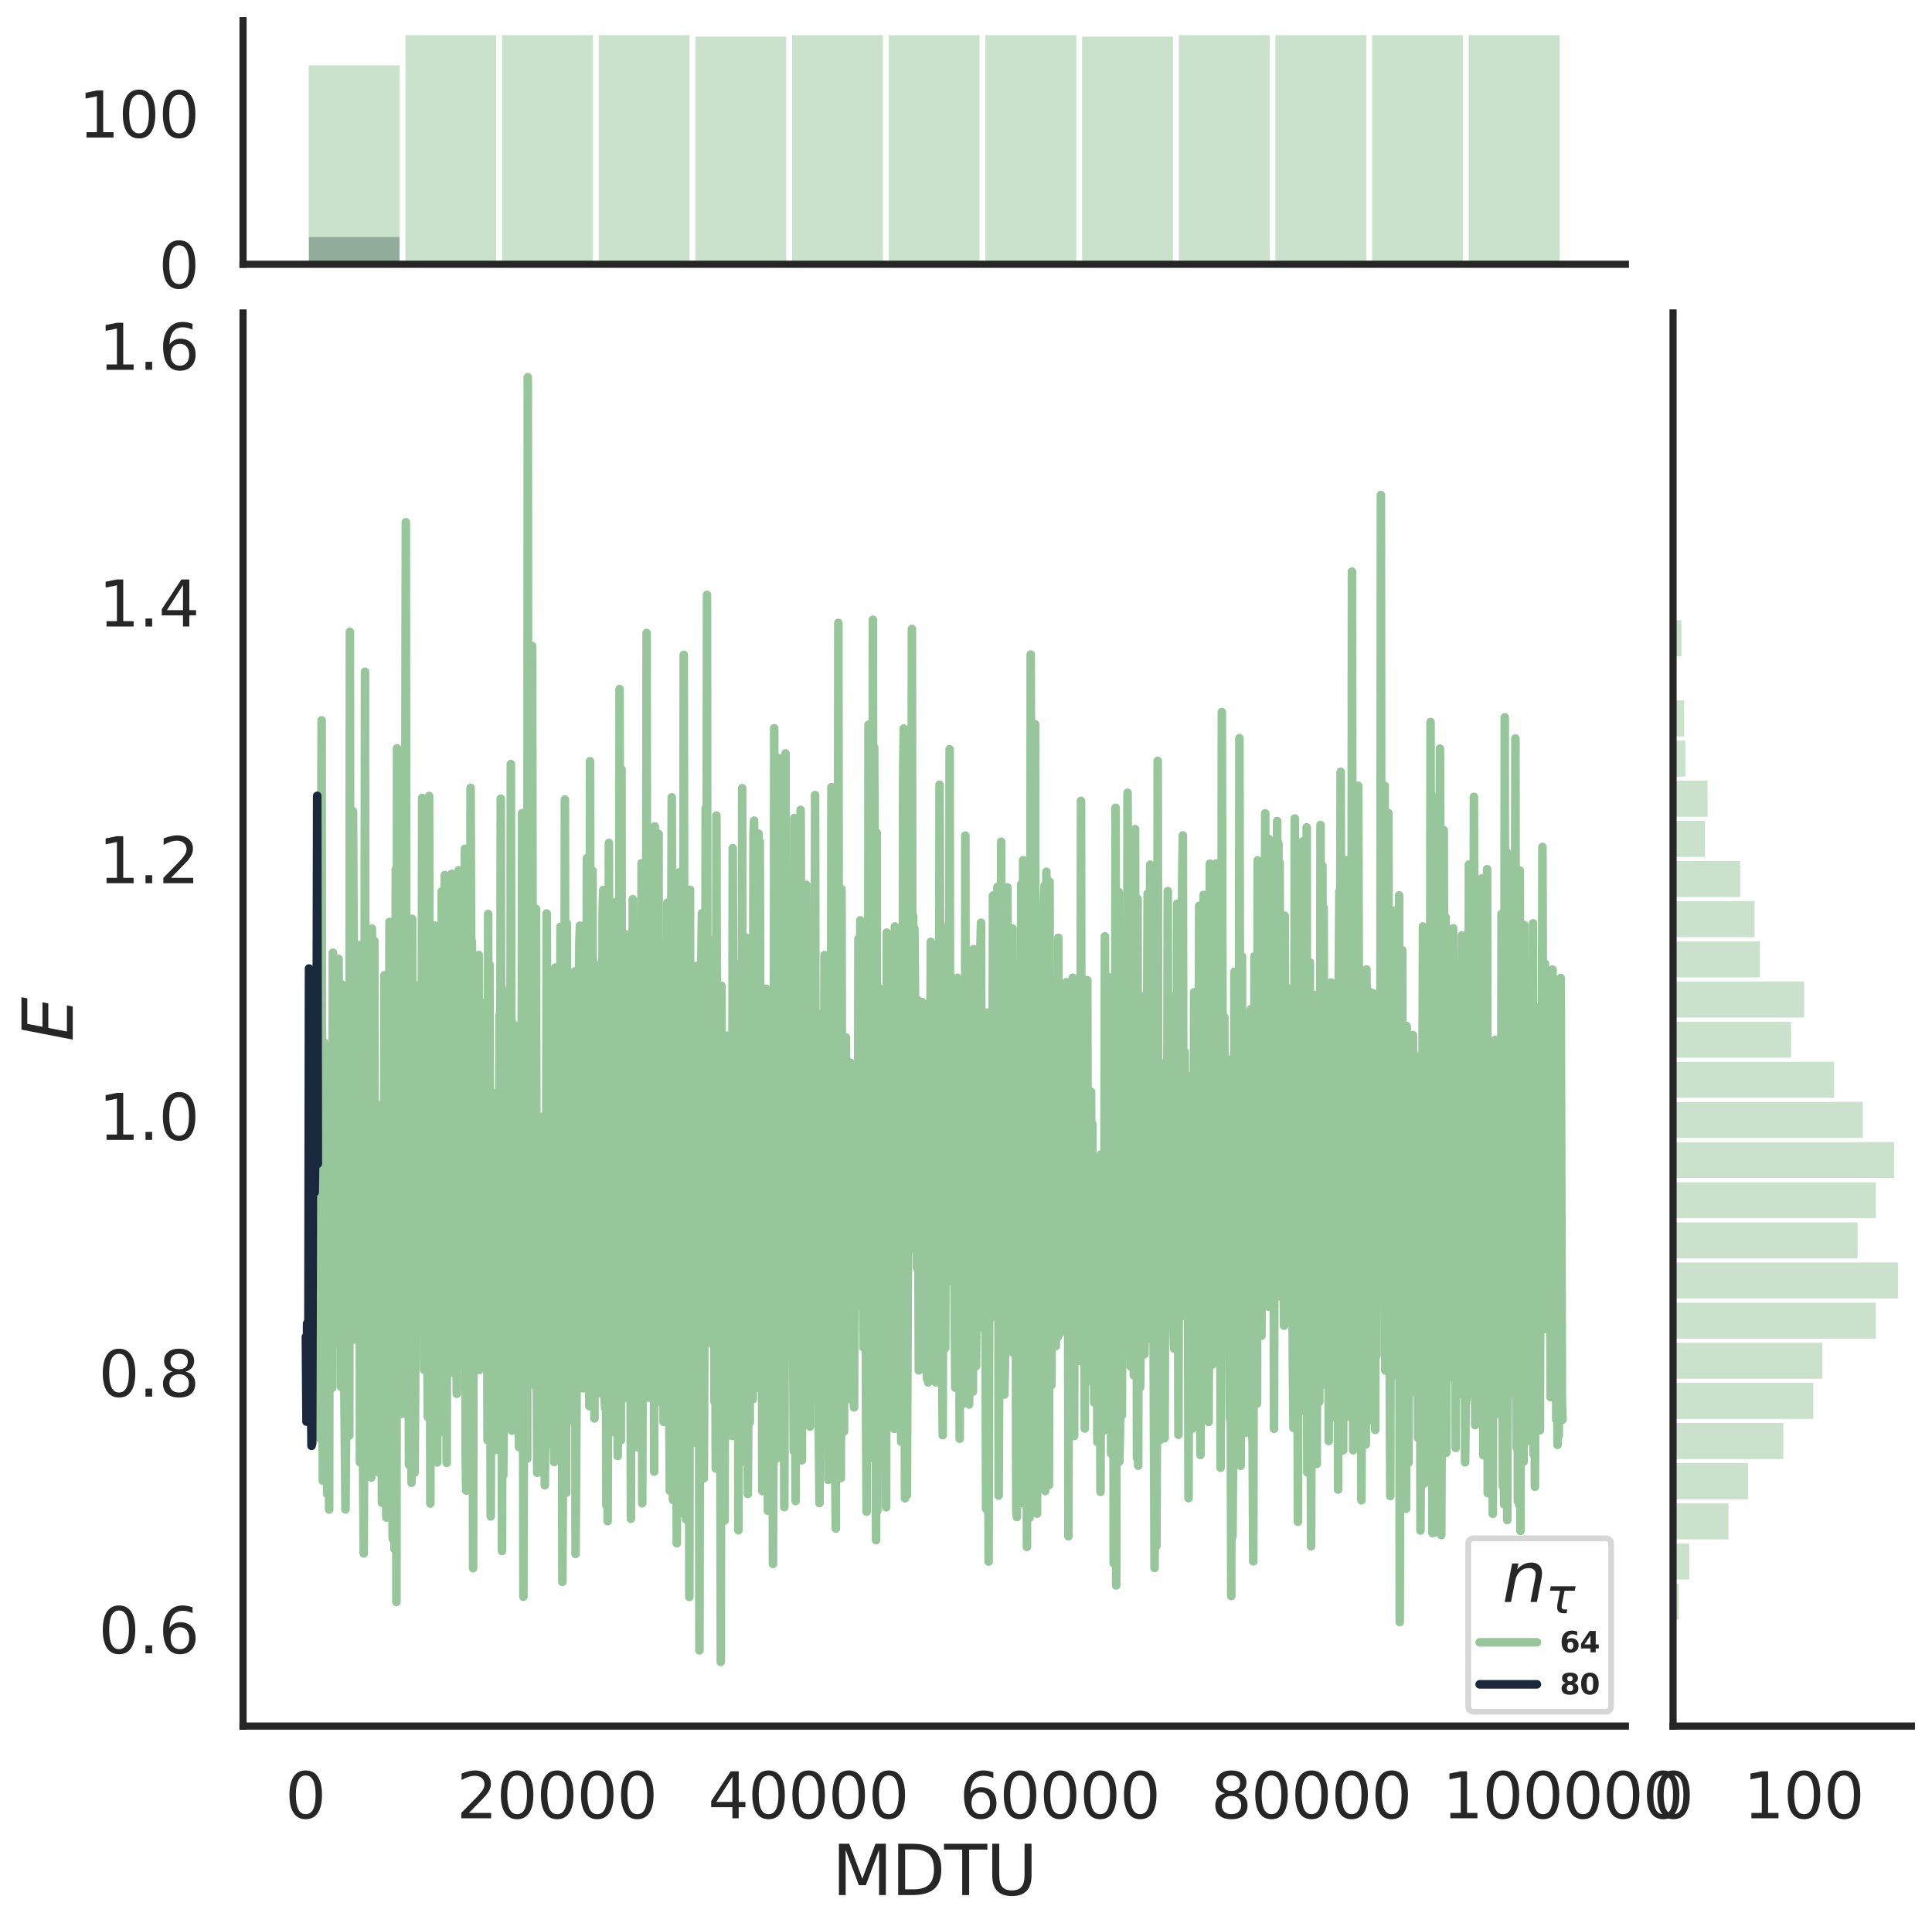 <?xml version="1.0" encoding="utf-8" standalone="no"?>
<!DOCTYPE svg PUBLIC "-//W3C//DTD SVG 1.1//EN"
  "http://www.w3.org/Graphics/SVG/1.1/DTD/svg11.dtd">
<svg height="674.159pt" version="1.1" viewBox="0 0 674.984 674.159" width="674.984pt" xmlns="http://www.w3.org/2000/svg" xmlns:xlink="http://www.w3.org/1999/xlink">
 <defs>
  <style type="text/css">*{stroke-linecap:butt;stroke-linejoin:round;}</style>
 </defs>
 <g id="figure_1">
  <g id="patch_1">
   <path d="M 0 674.159 
L 674.984 674.159 
L 674.984 0 
L 0 0 
z
" style="fill:#ffffff;"/>
  </g>
  <g id="axes_1">
   <g id="patch_2">
    <path d="M 84.914 602.94 
L 567.864 602.94 
L 567.864 109.327 
L 84.914 109.327 
z
" style="fill:none;"/>
   </g>
   <g id="matplotlib.axis_1">
    <g id="xtick_1">
     <g id="text_1">
      <!-- 0 -->
      <g style="fill:#262626;" transform="translate(99.648 635.157)scale(0.22 -0.22)">
       <defs>
        <path d="M 2034 4250 
Q 1547 4250 1301 3770 
Q 1056 3291 1056 2328 
Q 1056 1369 1301 889 
Q 1547 409 2034 409 
Q 2525 409 2770 889 
Q 3016 1369 3016 2328 
Q 3016 3291 2770 3770 
Q 2525 4250 2034 4250 
z
M 2034 4750 
Q 2819 4750 3233 4129 
Q 3647 3509 3647 2328 
Q 3647 1150 3233 529 
Q 2819 -91 2034 -91 
Q 1250 -91 836 529 
Q 422 1150 422 2328 
Q 422 3509 836 4129 
Q 1250 4750 2034 4750 
z
" id="DejaVuSans-30" transform="scale(0.016)"/>
       </defs>
       <use xlink:href="#DejaVuSans-30"/>
      </g>
     </g>
    </g>
    <g id="xtick_2">
     <g id="text_2">
      <!-- 20000 -->
      <g style="fill:#262626;" transform="translate(159.506 635.157)scale(0.22 -0.22)">
       <defs>
        <path d="M 1228 531 
L 3431 531 
L 3431 0 
L 469 0 
L 469 531 
Q 828 903 1448 1529 
Q 2069 2156 2228 2338 
Q 2531 2678 2651 2914 
Q 2772 3150 2772 3378 
Q 2772 3750 2511 3984 
Q 2250 4219 1831 4219 
Q 1534 4219 1204 4116 
Q 875 4013 500 3803 
L 500 4441 
Q 881 4594 1212 4672 
Q 1544 4750 1819 4750 
Q 2544 4750 2975 4387 
Q 3406 4025 3406 3419 
Q 3406 3131 3298 2873 
Q 3191 2616 2906 2266 
Q 2828 2175 2409 1742 
Q 1991 1309 1228 531 
z
" id="DejaVuSans-32" transform="scale(0.016)"/>
       </defs>
       <use xlink:href="#DejaVuSans-32"/>
       <use x="63.623" xlink:href="#DejaVuSans-30"/>
       <use x="127.246" xlink:href="#DejaVuSans-30"/>
       <use x="190.869" xlink:href="#DejaVuSans-30"/>
       <use x="254.492" xlink:href="#DejaVuSans-30"/>
      </g>
     </g>
    </g>
    <g id="xtick_3">
     <g id="text_3">
      <!-- 40000 -->
      <g style="fill:#262626;" transform="translate(247.359 635.157)scale(0.22 -0.22)">
       <defs>
        <path d="M 2419 4116 
L 825 1625 
L 2419 1625 
L 2419 4116 
z
M 2253 4666 
L 3047 4666 
L 3047 1625 
L 3713 1625 
L 3713 1100 
L 3047 1100 
L 3047 0 
L 2419 0 
L 2419 1100 
L 313 1100 
L 313 1709 
L 2253 4666 
z
" id="DejaVuSans-34" transform="scale(0.016)"/>
       </defs>
       <use xlink:href="#DejaVuSans-34"/>
       <use x="63.623" xlink:href="#DejaVuSans-30"/>
       <use x="127.246" xlink:href="#DejaVuSans-30"/>
       <use x="190.869" xlink:href="#DejaVuSans-30"/>
       <use x="254.492" xlink:href="#DejaVuSans-30"/>
      </g>
     </g>
    </g>
    <g id="xtick_4">
     <g id="text_4">
      <!-- 60000 -->
      <g style="fill:#262626;" transform="translate(335.212 635.157)scale(0.22 -0.22)">
       <defs>
        <path d="M 2113 2584 
Q 1688 2584 1439 2293 
Q 1191 2003 1191 1497 
Q 1191 994 1439 701 
Q 1688 409 2113 409 
Q 2538 409 2786 701 
Q 3034 994 3034 1497 
Q 3034 2003 2786 2293 
Q 2538 2584 2113 2584 
z
M 3366 4563 
L 3366 3988 
Q 3128 4100 2886 4159 
Q 2644 4219 2406 4219 
Q 1781 4219 1451 3797 
Q 1122 3375 1075 2522 
Q 1259 2794 1537 2939 
Q 1816 3084 2150 3084 
Q 2853 3084 3261 2657 
Q 3669 2231 3669 1497 
Q 3669 778 3244 343 
Q 2819 -91 2113 -91 
Q 1303 -91 875 529 
Q 447 1150 447 2328 
Q 447 3434 972 4092 
Q 1497 4750 2381 4750 
Q 2619 4750 2861 4703 
Q 3103 4656 3366 4563 
z
" id="DejaVuSans-36" transform="scale(0.016)"/>
       </defs>
       <use xlink:href="#DejaVuSans-36"/>
       <use x="63.623" xlink:href="#DejaVuSans-30"/>
       <use x="127.246" xlink:href="#DejaVuSans-30"/>
       <use x="190.869" xlink:href="#DejaVuSans-30"/>
       <use x="254.492" xlink:href="#DejaVuSans-30"/>
      </g>
     </g>
    </g>
    <g id="xtick_5">
     <g id="text_5">
      <!-- 80000 -->
      <g style="fill:#262626;" transform="translate(423.065 635.157)scale(0.22 -0.22)">
       <defs>
        <path d="M 2034 2216 
Q 1584 2216 1326 1975 
Q 1069 1734 1069 1313 
Q 1069 891 1326 650 
Q 1584 409 2034 409 
Q 2484 409 2743 651 
Q 3003 894 3003 1313 
Q 3003 1734 2745 1975 
Q 2488 2216 2034 2216 
z
M 1403 2484 
Q 997 2584 770 2862 
Q 544 3141 544 3541 
Q 544 4100 942 4425 
Q 1341 4750 2034 4750 
Q 2731 4750 3128 4425 
Q 3525 4100 3525 3541 
Q 3525 3141 3298 2862 
Q 3072 2584 2669 2484 
Q 3125 2378 3379 2068 
Q 3634 1759 3634 1313 
Q 3634 634 3220 271 
Q 2806 -91 2034 -91 
Q 1263 -91 848 271 
Q 434 634 434 1313 
Q 434 1759 690 2068 
Q 947 2378 1403 2484 
z
M 1172 3481 
Q 1172 3119 1398 2916 
Q 1625 2713 2034 2713 
Q 2441 2713 2670 2916 
Q 2900 3119 2900 3481 
Q 2900 3844 2670 4047 
Q 2441 4250 2034 4250 
Q 1625 4250 1398 4047 
Q 1172 3844 1172 3481 
z
" id="DejaVuSans-38" transform="scale(0.016)"/>
       </defs>
       <use xlink:href="#DejaVuSans-38"/>
       <use x="63.623" xlink:href="#DejaVuSans-30"/>
       <use x="127.246" xlink:href="#DejaVuSans-30"/>
       <use x="190.869" xlink:href="#DejaVuSans-30"/>
       <use x="254.492" xlink:href="#DejaVuSans-30"/>
      </g>
     </g>
    </g>
    <g id="xtick_6">
     <g id="text_6">
      <!-- 100000 -->
      <g style="fill:#262626;" transform="translate(503.919 635.157)scale(0.22 -0.22)">
       <defs>
        <path d="M 794 531 
L 1825 531 
L 1825 4091 
L 703 3866 
L 703 4441 
L 1819 4666 
L 2450 4666 
L 2450 531 
L 3481 531 
L 3481 0 
L 794 0 
L 794 531 
z
" id="DejaVuSans-31" transform="scale(0.016)"/>
       </defs>
       <use xlink:href="#DejaVuSans-31"/>
       <use x="63.623" xlink:href="#DejaVuSans-30"/>
       <use x="127.246" xlink:href="#DejaVuSans-30"/>
       <use x="190.869" xlink:href="#DejaVuSans-30"/>
       <use x="254.492" xlink:href="#DejaVuSans-30"/>
       <use x="318.115" xlink:href="#DejaVuSans-30"/>
      </g>
     </g>
    </g>
    <g id="text_7">
     <!-- MDTU -->
     <g style="fill:#262626;" transform="translate(290.683 661.968)scale(0.24 -0.24)">
      <defs>
       <path d="M 628 4666 
L 1569 4666 
L 2759 1491 
L 3956 4666 
L 4897 4666 
L 4897 0 
L 4281 0 
L 4281 4097 
L 3078 897 
L 2444 897 
L 1241 4097 
L 1241 0 
L 628 0 
L 628 4666 
z
" id="DejaVuSans-4d" transform="scale(0.016)"/>
       <path d="M 1259 4147 
L 1259 519 
L 2022 519 
Q 2988 519 3436 956 
Q 3884 1394 3884 2338 
Q 3884 3275 3436 3711 
Q 2988 4147 2022 4147 
L 1259 4147 
z
M 628 4666 
L 1925 4666 
Q 3281 4666 3915 4102 
Q 4550 3538 4550 2338 
Q 4550 1131 3912 565 
Q 3275 0 1925 0 
L 628 0 
L 628 4666 
z
" id="DejaVuSans-44" transform="scale(0.016)"/>
       <path d="M -19 4666 
L 3928 4666 
L 3928 4134 
L 2272 4134 
L 2272 0 
L 1638 0 
L 1638 4134 
L -19 4134 
L -19 4666 
z
" id="DejaVuSans-54" transform="scale(0.016)"/>
       <path d="M 556 4666 
L 1191 4666 
L 1191 1831 
Q 1191 1081 1462 751 
Q 1734 422 2344 422 
Q 2950 422 3222 751 
Q 3494 1081 3494 1831 
L 3494 4666 
L 4128 4666 
L 4128 1753 
Q 4128 841 3676 375 
Q 3225 -91 2344 -91 
Q 1459 -91 1007 375 
Q 556 841 556 1753 
L 556 4666 
z
" id="DejaVuSans-55" transform="scale(0.016)"/>
      </defs>
      <use xlink:href="#DejaVuSans-4d"/>
      <use x="86.279" xlink:href="#DejaVuSans-44"/>
      <use x="163.281" xlink:href="#DejaVuSans-54"/>
      <use x="224.365" xlink:href="#DejaVuSans-55"/>
     </g>
    </g>
   </g>
   <g id="matplotlib.axis_2">
    <g id="ytick_1">
     <g id="text_8">
      <!-- 0.6 -->
      <g style="fill:#262626;" transform="translate(34.428 577.523)scale(0.22 -0.22)">
       <defs>
        <path d="M 684 794 
L 1344 794 
L 1344 0 
L 684 0 
L 684 794 
z
" id="DejaVuSans-2e" transform="scale(0.016)"/>
       </defs>
       <use xlink:href="#DejaVuSans-30"/>
       <use x="63.623" xlink:href="#DejaVuSans-2e"/>
       <use x="95.41" xlink:href="#DejaVuSans-36"/>
      </g>
     </g>
    </g>
    <g id="ytick_2">
     <g id="text_9">
      <!-- 0.8 -->
      <g style="fill:#262626;" transform="translate(34.428 487.854)scale(0.22 -0.22)">
       <use xlink:href="#DejaVuSans-30"/>
       <use x="63.623" xlink:href="#DejaVuSans-2e"/>
       <use x="95.41" xlink:href="#DejaVuSans-38"/>
      </g>
     </g>
    </g>
    <g id="ytick_3">
     <g id="text_10">
      <!-- 1.0 -->
      <g style="fill:#262626;" transform="translate(34.428 398.185)scale(0.22 -0.22)">
       <use xlink:href="#DejaVuSans-31"/>
       <use x="63.623" xlink:href="#DejaVuSans-2e"/>
       <use x="95.41" xlink:href="#DejaVuSans-30"/>
      </g>
     </g>
    </g>
    <g id="ytick_4">
     <g id="text_11">
      <!-- 1.2 -->
      <g style="fill:#262626;" transform="translate(34.428 308.516)scale(0.22 -0.22)">
       <use xlink:href="#DejaVuSans-31"/>
       <use x="63.623" xlink:href="#DejaVuSans-2e"/>
       <use x="95.41" xlink:href="#DejaVuSans-32"/>
      </g>
     </g>
    </g>
    <g id="ytick_5">
     <g id="text_12">
      <!-- 1.4 -->
      <g style="fill:#262626;" transform="translate(34.428 218.847)scale(0.22 -0.22)">
       <use xlink:href="#DejaVuSans-31"/>
       <use x="63.623" xlink:href="#DejaVuSans-2e"/>
       <use x="95.41" xlink:href="#DejaVuSans-34"/>
      </g>
     </g>
    </g>
    <g id="ytick_6">
     <g id="text_13">
      <!-- 1.6 -->
      <g style="fill:#262626;" transform="translate(34.428 129.178)scale(0.22 -0.22)">
       <use xlink:href="#DejaVuSans-31"/>
       <use x="63.623" xlink:href="#DejaVuSans-2e"/>
       <use x="95.41" xlink:href="#DejaVuSans-36"/>
      </g>
     </g>
    </g>
    <g id="text_14">
     <!-- $E$ -->
     <g style="fill:#262626;" transform="translate(25.436 363.813)rotate(-90)scale(0.24 -0.24)">
      <defs>
       <path d="M 1081 4666 
L 4031 4666 
L 3928 4134 
L 1606 4134 
L 1338 2753 
L 3566 2753 
L 3463 2222 
L 1234 2222 
L 909 531 
L 3284 531 
L 3181 0 
L 172 0 
L 1081 4666 
z
" id="DejaVuSans-Oblique-45" transform="scale(0.016)"/>
      </defs>
      <use transform="translate(0 0.094)" xlink:href="#DejaVuSans-Oblique-45"/>
     </g>
    </g>
   </g>
   <g id="line2d_1">
    <path clip-path="url(#pd061e1cc13)" d="M 111.259 360.211 
L 111.479 502.32 
L 111.699 395.465 
L 111.918 364.061 
L 112.138 378.59 
L 112.357 251.631 
L 112.577 459.332 
L 112.797 517.211 
L 113.016 460.741 
L 113.236 364.069 
L 113.456 461.185 
L 113.675 393.028 
L 113.895 365.615 
L 114.114 398.554 
L 114.334 521.887 
L 114.554 464.338 
L 114.773 453.25 
L 114.993 527.309 
L 115.213 371.525 
L 115.432 464.135 
L 115.652 397.602 
L 115.872 468.562 
L 116.091 484.734 
L 116.311 332.813 
L 116.53 407.995 
L 116.75 346.011 
L 117.189 469.009 
L 117.409 441.415 
L 117.629 363.861 
L 117.848 469.115 
L 118.288 334.945 
L 118.507 423.125 
L 118.727 428.117 
L 118.946 363.165 
L 119.166 484.466 
L 119.386 343.888 
L 119.605 484.321 
L 119.825 414.975 
L 120.045 473.843 
L 120.264 481.538 
L 120.703 527.269 
L 121.143 475.231 
L 121.362 466.118 
L 121.582 423.277 
L 121.802 355.707 
L 122.021 501.464 
L 122.241 220.711 
L 122.461 457.489 
L 122.68 309.058 
L 123.119 413.409 
L 123.339 283.411 
L 123.559 334.543 
L 123.778 467.894 
L 123.998 382.317 
L 124.218 441.619 
L 124.437 466.245 
L 124.657 401.6 
L 124.876 415.129 
L 125.316 369.207 
L 125.535 330.142 
L 125.755 510.792 
L 125.975 461.989 
L 126.194 337.512 
L 126.414 390.091 
L 126.634 356.599 
L 126.853 511.298 
L 127.073 542.631 
L 127.292 473.67 
L 127.512 234.656 
L 127.732 483.58 
L 127.951 390.436 
L 128.171 453.565 
L 128.391 357.033 
L 128.61 472.595 
L 128.83 483.212 
L 129.049 385.55 
L 129.269 377.731 
L 129.489 360.092 
L 129.708 516.116 
L 129.928 324.354 
L 130.148 459.646 
L 130.367 402.995 
L 130.587 448.455 
L 130.807 328.657 
L 131.026 509.863 
L 131.246 398.939 
L 131.465 443.793 
L 131.685 385.751 
L 131.905 403.879 
L 132.124 479.144 
L 132.344 514.352 
L 132.564 457.632 
L 132.783 505.78 
L 133.003 428.663 
L 133.222 460.704 
L 133.442 524.906 
L 133.662 407.448 
L 133.881 400.811 
L 134.101 464.604 
L 134.321 340.624 
L 134.54 377.137 
L 134.76 502.256 
L 134.98 530.11 
L 135.199 493.851 
L 135.419 387.634 
L 135.858 440.898 
L 136.078 322.043 
L 136.297 436.859 
L 136.517 394.705 
L 136.737 514.943 
L 136.956 453.197 
L 137.176 537.419 
L 137.396 359.748 
L 137.615 493.162 
L 137.835 541.095 
L 138.054 521.134 
L 138.274 303.685 
L 138.494 559.608 
L 138.713 261.432 
L 138.933 400.479 
L 139.153 321.725 
L 139.372 321.396 
L 139.592 451.256 
L 140.031 377.615 
L 140.251 457.631 
L 140.47 493.912 
L 140.69 439.74 
L 140.91 426.31 
L 141.129 426.365 
L 141.349 344.913 
L 141.569 306.985 
L 141.788 182.435 
L 142.008 429.102 
L 142.227 410.491 
L 142.447 324.174 
L 142.886 511.684 
L 143.106 339.423 
L 143.326 505.816 
L 143.545 434.455 
L 143.765 517.963 
L 143.984 320.961 
L 144.204 504.595 
L 144.424 419.171 
L 144.643 500.176 
L 144.863 514.385 
L 145.083 477.988 
L 145.522 366.299 
L 145.742 350.62 
L 146.181 456.853 
L 146.4 344.059 
L 146.84 442.056 
L 147.059 398.247 
L 147.279 413.271 
L 147.499 278.738 
L 147.718 349.756 
L 147.938 346.707 
L 148.157 478.492 
L 148.377 375.828 
L 148.597 347.089 
L 148.816 466.636 
L 149.036 451.624 
L 149.256 465.795 
L 149.475 494.972 
L 149.695 421.064 
L 149.915 278.035 
L 150.354 525.22 
L 150.573 385.456 
L 150.793 352.326 
L 151.013 390.826 
L 151.232 469.5 
L 151.672 323.281 
L 151.891 355.56 
L 152.111 326.24 
L 152.331 365.926 
L 152.55 376.163 
L 152.77 510.845 
L 152.989 358.903 
L 153.209 437.859 
L 153.429 410.469 
L 153.648 500.253 
L 153.868 403.963 
L 154.088 391.201 
L 154.307 311.346 
L 154.527 389.061 
L 154.746 345.522 
L 154.966 416.049 
L 155.405 305.681 
L 155.625 385.293 
L 155.845 406.575 
L 156.064 511.008 
L 156.284 316.639 
L 156.504 308.907 
L 156.723 479.858 
L 156.943 454.452 
L 157.162 375.96 
L 157.382 474.992 
L 157.602 434.971 
L 157.821 305.244 
L 158.041 473.908 
L 158.7 442.615 
L 158.919 479.849 
L 159.359 353.313 
L 159.578 486.89 
L 159.798 385.456 
L 160.018 442.928 
L 160.237 304.016 
L 160.457 427.644 
L 160.677 347.932 
L 160.896 453.33 
L 161.116 381.618 
L 161.335 429.918 
L 161.555 431.48 
L 161.775 476.71 
L 161.994 400.441 
L 162.214 381.899 
L 162.434 296.488 
L 162.653 505.271 
L 162.873 520.672 
L 163.092 474.595 
L 163.312 464.819 
L 163.532 347.301 
L 163.751 438.138 
L 163.971 412.115 
L 164.191 465.028 
L 164.41 275.2 
L 164.63 341.458 
L 164.85 328.837 
L 165.069 365.354 
L 165.289 547.798 
L 165.508 407.818 
L 165.728 461.95 
L 165.948 389.459 
L 166.167 427.818 
L 166.387 351.075 
L 166.607 373.909 
L 166.826 369.466 
L 167.046 360.505 
L 167.266 333.61 
L 167.485 478.549 
L 167.705 444.287 
L 167.924 443.762 
L 168.144 403.67 
L 168.583 463.184 
L 168.803 413.109 
L 169.023 433.861 
L 169.242 443.989 
L 169.462 350.263 
L 169.681 419.822 
L 169.901 391.337 
L 170.121 396.026 
L 170.34 503.069 
L 170.56 319.267 
L 170.78 489.146 
L 170.999 336.987 
L 171.439 529.706 
L 171.878 382.293 
L 172.097 431.01 
L 172.317 385.673 
L 172.537 458.77 
L 172.756 464.992 
L 172.976 506.547 
L 173.196 485.988 
L 173.415 414.339 
L 173.635 381.539 
L 173.854 437.791 
L 174.074 400.166 
L 174.294 433.941 
L 174.513 354.586 
L 174.733 430.356 
L 174.953 278.989 
L 175.392 541.785 
L 175.612 416.519 
L 175.831 515.325 
L 176.051 482.759 
L 176.27 346.236 
L 176.49 466.935 
L 176.71 468.835 
L 177.149 409.861 
L 177.369 453.6 
L 177.588 404.857 
L 177.808 382.244 
L 178.027 385.583 
L 178.247 453.92 
L 178.467 266.899 
L 178.906 499.769 
L 179.126 476.167 
L 179.565 357.932 
L 179.785 448.999 
L 180.004 376.858 
L 180.224 436.932 
L 180.443 367.214 
L 180.883 429.357 
L 181.102 365.399 
L 181.322 505.474 
L 181.542 376.088 
L 181.981 491.129 
L 182.2 412.031 
L 182.42 284.036 
L 182.859 557.751 
L 183.079 482.245 
L 183.299 493.084 
L 183.518 381.647 
L 183.738 392.717 
L 183.958 387.602 
L 184.177 509.532 
L 184.397 131.764 
L 184.616 412.084 
L 184.836 463.323 
L 185.275 358.421 
L 185.495 303.419 
L 185.715 440.369 
L 185.934 225.651 
L 186.154 413.997 
L 186.374 460.169 
L 186.593 397.565 
L 187.032 484.281 
L 187.252 317.489 
L 187.472 470.837 
L 187.691 514.453 
L 187.911 426.165 
L 188.131 415.495 
L 188.35 447.448 
L 188.57 443.743 
L 188.789 449.968 
L 189.009 474.014 
L 189.229 390.181 
L 189.448 513.23 
L 189.888 414.859 
L 190.107 445.996 
L 190.327 518.787 
L 190.547 498.173 
L 190.766 441.428 
L 190.986 319.096 
L 191.205 357.012 
L 191.425 446.791 
L 191.645 490.373 
L 191.864 464.344 
L 192.084 504.445 
L 192.304 477.503 
L 192.523 381.261 
L 192.743 446.549 
L 192.962 387.852 
L 193.182 419.208 
L 193.402 428.87 
L 193.621 510.673 
L 194.061 337.971 
L 194.28 394.579 
L 194.5 420.028 
L 194.72 423.89 
L 195.159 468.241 
L 195.378 413.383 
L 195.598 444.587 
L 195.818 323.758 
L 196.037 336.867 
L 196.477 552.542 
L 196.696 508.761 
L 196.916 407.008 
L 197.135 426.074 
L 197.355 279.257 
L 197.575 449.794 
L 197.794 521.468 
L 198.014 322.494 
L 198.453 438.905 
L 198.673 346.971 
L 199.112 496.148 
L 199.332 459.195 
L 199.551 374.318 
L 199.771 377.919 
L 199.991 374.315 
L 200.21 397.526 
L 200.43 408.792 
L 200.65 480.747 
L 200.869 339.277 
L 201.089 542.793 
L 201.528 474.12 
L 202.187 386.02 
L 202.407 329.122 
L 202.626 323.343 
L 202.846 467.103 
L 203.285 360.525 
L 203.724 484.957 
L 203.944 383.799 
L 204.164 392.547 
L 204.383 425.614 
L 204.603 438.661 
L 204.823 398.851 
L 205.042 299.756 
L 205.262 403.71 
L 205.482 426.881 
L 205.701 471.824 
L 205.921 491.216 
L 206.14 265.916 
L 206.36 388.452 
L 206.58 349.805 
L 206.799 474.384 
L 207.019 304.208 
L 207.239 444.728 
L 207.458 432.916 
L 207.678 495.489 
L 207.897 386.733 
L 208.117 404.818 
L 208.337 337.133 
L 208.776 469.87 
L 208.996 397.468 
L 209.215 437.062 
L 209.435 405.192 
L 209.655 348.109 
L 209.874 451.781 
L 210.094 486.863 
L 210.313 429.48 
L 210.533 318.399 
L 210.753 310.903 
L 211.192 486.052 
L 211.412 491.892 
L 211.631 446.518 
L 211.851 525.782 
L 212.07 345.204 
L 212.29 531.34 
L 212.51 459.204 
L 212.729 294.45 
L 212.949 415.817 
L 213.169 436.804 
L 213.388 483.652 
L 213.608 457.937 
L 213.828 369.235 
L 214.047 410.689 
L 214.267 400.793 
L 214.486 500.263 
L 214.706 331.913 
L 214.926 315.191 
L 215.365 491.018 
L 215.585 423.849 
L 215.804 508.592 
L 216.243 426.498 
L 216.463 240.71 
L 216.902 503.111 
L 217.122 268.739 
L 217.342 467.394 
L 217.561 488.748 
L 217.781 375.813 
L 218.001 446.576 
L 218.22 378.259 
L 218.659 442.516 
L 218.879 326.423 
L 219.099 466.357 
L 219.318 346.35 
L 219.538 414.815 
L 219.758 416.085 
L 219.977 396.214 
L 220.197 420.44 
L 220.417 530.509 
L 220.636 426.294 
L 220.856 482.509 
L 221.075 314.11 
L 221.295 369.612 
L 221.515 481.766 
L 221.954 377.936 
L 222.174 436.185 
L 222.393 394.654 
L 222.613 422.783 
L 222.832 505.57 
L 223.052 432.005 
L 223.272 479.893 
L 223.711 374.022 
L 223.931 415.436 
L 224.15 301.577 
L 224.37 525.119 
L 224.59 454.649 
L 224.809 442.475 
L 225.029 387.518 
L 225.248 431.567 
L 225.468 432.277 
L 225.688 373.087 
L 225.907 221.113 
L 226.127 416.132 
L 226.566 488.223 
L 227.005 313.453 
L 227.225 487.431 
L 227.445 403.338 
L 227.664 438.785 
L 227.884 307.617 
L 228.104 409.074 
L 228.323 388.71 
L 228.543 514.054 
L 228.763 288.702 
L 228.982 343.801 
L 229.202 489.948 
L 229.421 468.636 
L 229.641 489.694 
L 229.861 448.573 
L 230.08 291.295 
L 230.3 484.831 
L 230.52 368.26 
L 230.739 340.464 
L 230.959 405.381 
L 231.178 388.838 
L 231.398 457.648 
L 231.618 451.698 
L 231.837 496.643 
L 232.057 493.406 
L 232.277 381.315 
L 232.496 370.109 
L 232.936 474.342 
L 233.155 315.357 
L 233.375 489.605 
L 233.594 412.366 
L 233.814 492.751 
L 234.034 520.77 
L 234.253 396.002 
L 234.693 278.515 
L 235.132 523.953 
L 235.571 402.679 
L 235.791 393.717 
L 236.01 514.466 
L 236.23 467.037 
L 236.45 539.108 
L 236.889 369.463 
L 237.109 452.495 
L 237.328 304.704 
L 237.548 419.577 
L 237.767 400.36 
L 237.987 440.069 
L 238.207 326.884 
L 238.426 528.593 
L 238.646 460.581 
L 238.866 228.722 
L 239.305 470.895 
L 239.525 407.124 
L 239.744 530.758 
L 239.964 529.958 
L 240.183 338.885 
L 240.403 512.478 
L 240.623 384.17 
L 240.842 557.834 
L 241.062 310.812 
L 241.282 488.205 
L 241.501 463.419 
L 241.721 372.861 
L 241.94 504.082 
L 242.16 465.269 
L 242.38 502.235 
L 242.599 341.305 
L 242.819 457.887 
L 243.039 379.676 
L 243.258 413.727 
L 243.478 337.383 
L 243.698 441.585 
L 243.917 383.186 
L 244.137 382.016 
L 244.356 576.488 
L 244.576 460.753 
L 244.796 441.542 
L 245.015 336.856 
L 245.235 319.031 
L 245.455 328.207 
L 245.674 374.893 
L 245.894 516.393 
L 246.333 403.412 
L 246.553 282.26 
L 246.772 402.489 
L 246.992 207.794 
L 247.212 457.149 
L 247.431 327.759 
L 247.651 469.043 
L 247.871 330.106 
L 248.09 361.763 
L 248.31 455.401 
L 248.529 453.867 
L 248.749 363.364 
L 248.969 395.518 
L 249.188 444.924 
L 249.408 435.48 
L 249.628 489.592 
L 249.847 444.813 
L 250.067 512.968 
L 250.287 284.919 
L 250.506 395.988 
L 250.726 392.907 
L 250.945 394.607 
L 251.165 457.021 
L 251.385 409.271 
L 251.604 451.3 
L 251.824 580.503 
L 252.044 344.353 
L 252.263 477.657 
L 252.483 429.019 
L 252.922 470.891 
L 253.142 531.172 
L 253.361 397.791 
L 253.581 397.229 
L 253.801 384.766 
L 254.02 361.757 
L 254.24 408.141 
L 254.46 396.191 
L 254.679 425.667 
L 254.899 375.108 
L 255.338 484.967 
L 255.558 403.146 
L 255.777 501.603 
L 255.997 296.272 
L 256.217 372.306 
L 256.436 336.245 
L 256.656 473.133 
L 256.875 355.72 
L 257.095 435.84 
L 257.315 339.943 
L 257.534 395.602 
L 257.754 358.381 
L 257.974 534.564 
L 258.193 369.855 
L 258.413 428.903 
L 258.633 350.82 
L 259.072 510.724 
L 259.291 275.324 
L 259.511 475.254 
L 259.731 358.089 
L 259.95 461.708 
L 260.17 421.492 
L 260.39 485.922 
L 260.609 327.522 
L 260.829 424.074 
L 261.048 404.368 
L 261.268 521.87 
L 261.488 486.098 
L 261.707 474.453 
L 261.927 496.956 
L 262.147 366.407 
L 262.586 464.394 
L 262.806 356.584 
L 263.025 488.766 
L 263.245 291.47 
L 263.464 286.663 
L 263.684 422.969 
L 263.904 484.914 
L 264.123 353.91 
L 264.343 446.443 
L 264.563 354.702 
L 264.782 432.56 
L 265.002 291.2 
L 265.221 443.448 
L 265.441 293.886 
L 265.661 378.321 
L 265.88 419.874 
L 266.1 371.76 
L 266.32 520.818 
L 266.539 490.087 
L 266.759 441.881 
L 266.979 471.908 
L 267.198 415.755 
L 267.418 471.006 
L 267.637 345.371 
L 267.857 389.473 
L 268.077 398.853 
L 268.296 527.766 
L 268.516 415.806 
L 268.736 503.216 
L 269.395 373.876 
L 269.614 398.575 
L 269.834 440.777 
L 270.053 546.307 
L 270.273 496.506 
L 270.493 254.387 
L 270.712 451.252 
L 270.932 359.711 
L 271.152 509.581 
L 271.591 418.139 
L 271.81 399.636 
L 272.03 406.824 
L 272.25 437.024 
L 272.469 264.86 
L 272.689 465.522 
L 272.909 430.794 
L 273.128 494.517 
L 273.348 317.051 
L 273.568 341.898 
L 274.007 526.479 
L 274.226 441.614 
L 274.446 263.179 
L 274.666 449.783 
L 274.885 397.865 
L 275.105 435.002 
L 275.325 418.706 
L 275.764 335.833 
L 275.983 353.221 
L 276.203 436.337 
L 276.423 384.853 
L 276.642 368.777 
L 277.301 506.823 
L 277.521 285.718 
L 277.741 470.014 
L 277.96 524.327 
L 278.18 411.641 
L 278.399 418.659 
L 278.619 389.837 
L 278.839 485.049 
L 279.058 387.729 
L 279.498 462.868 
L 279.717 282.922 
L 279.937 364.514 
L 280.156 510.096 
L 280.376 349.35 
L 280.596 377.7 
L 280.815 471.146 
L 281.035 352.583 
L 281.255 472.912 
L 281.474 453.503 
L 281.694 309.101 
L 281.914 468.601 
L 282.133 453.891 
L 282.353 491.887 
L 282.572 353.593 
L 282.792 399.647 
L 283.012 498.315 
L 283.451 391.24 
L 283.671 461.785 
L 283.89 420.162 
L 284.11 345.647 
L 284.33 339.226 
L 284.549 449.038 
L 284.769 277.733 
L 284.988 436.983 
L 285.208 356.159 
L 285.428 372.671 
L 285.647 431.239 
L 285.867 405.807 
L 286.087 501.306 
L 286.306 525.035 
L 286.526 397.565 
L 286.745 449.505 
L 287.185 354.093 
L 287.404 456.5 
L 287.624 357.9 
L 287.844 431.936 
L 288.063 333.635 
L 288.283 339.141 
L 288.503 372.032 
L 288.942 498.766 
L 289.161 448.421 
L 289.381 516.945 
L 289.601 443.518 
L 289.82 464.632 
L 290.04 473.089 
L 290.26 448.929 
L 290.479 274.973 
L 290.918 504.375 
L 291.138 511.888 
L 291.577 407.43 
L 291.797 514.054 
L 292.017 533.936 
L 292.236 362.442 
L 292.456 360.163 
L 292.676 372.47 
L 292.895 217.591 
L 293.115 404.675 
L 293.554 316.703 
L 293.774 516.283 
L 293.993 310.566 
L 294.213 431.497 
L 294.433 373.474 
L 294.872 500.028 
L 295.091 380.737 
L 295.311 434.944 
L 295.531 362.404 
L 295.75 389.17 
L 295.97 400.989 
L 296.19 377.964 
L 296.409 427.996 
L 296.629 398.054 
L 296.849 415.659 
L 297.068 371.226 
L 297.288 391.807 
L 297.507 422.916 
L 297.727 489.199 
L 297.947 389.987 
L 298.386 491.619 
L 298.606 421.739 
L 298.825 402.348 
L 299.045 398.837 
L 299.265 379.533 
L 299.704 436.473 
L 299.923 327.934 
L 300.363 453.714 
L 300.582 321.468 
L 300.802 456.218 
L 301.241 326.543 
L 301.461 440.936 
L 301.68 470.719 
L 301.9 422.828 
L 302.12 407.138 
L 302.339 400.88 
L 302.559 492.177 
L 302.779 528.039 
L 302.998 417.614 
L 303.218 488.214 
L 303.438 253.152 
L 303.657 319.399 
L 303.877 448.028 
L 304.096 438.325 
L 304.316 509.217 
L 304.536 303.477 
L 304.755 429.368 
L 304.975 216.495 
L 305.195 464.372 
L 305.414 261.095 
L 305.634 309.85 
L 306.073 537.988 
L 306.293 290.95 
L 306.512 527.735 
L 306.952 345.056 
L 307.171 465.816 
L 307.391 510.26 
L 307.611 478.931 
L 307.83 419.73 
L 308.05 401.991 
L 308.489 436.715 
L 308.709 439.681 
L 308.928 455.126 
L 309.148 363.569 
L 309.587 526.52 
L 309.807 325.773 
L 310.026 367.651 
L 310.246 490.132 
L 310.466 430.154 
L 310.685 464.526 
L 310.905 349.308 
L 311.344 484.217 
L 311.564 446.979 
L 311.784 456.435 
L 312.003 451.638 
L 312.223 396.071 
L 312.442 499.111 
L 312.662 323.639 
L 312.882 443.552 
L 313.101 453.322 
L 313.321 481.236 
L 313.541 333.245 
L 313.76 383.738 
L 313.98 329.586 
L 314.199 464.659 
L 314.419 398.549 
L 314.639 430.991 
L 314.858 503.627 
L 315.078 425.24 
L 315.298 465.872 
L 315.517 273.623 
L 315.737 254.488 
L 316.176 523.361 
L 316.396 446.189 
L 316.615 408.419 
L 316.835 522.274 
L 317.494 369.724 
L 317.714 346.028 
L 317.933 403.826 
L 318.153 392.981 
L 318.373 394.264 
L 318.592 219.71 
L 318.812 436.16 
L 319.031 319.968 
L 319.251 421.002 
L 319.471 324.369 
L 319.91 374.601 
L 320.13 384.285 
L 320.349 442.835 
L 320.569 349.32 
L 321.008 478.714 
L 321.228 470.993 
L 321.447 387.476 
L 321.667 422.664 
L 322.106 349.993 
L 322.326 350.207 
L 322.546 446.835 
L 322.765 370.281 
L 322.985 406.271 
L 323.204 464.782 
L 323.424 450.793 
L 323.644 473.338 
L 323.863 481.661 
L 324.083 381.028 
L 324.303 482.908 
L 324.522 458.131 
L 324.742 465.377 
L 325.181 328.991 
L 325.401 432.303 
L 325.62 364.628 
L 325.84 441.679 
L 326.06 463.378 
L 326.279 420.889 
L 326.499 450.393 
L 326.719 348.858 
L 326.938 482.882 
L 327.158 464.07 
L 327.377 378.953 
L 327.597 403.547 
L 327.817 464.099 
L 328.036 394.972 
L 328.256 274.111 
L 328.695 402.087 
L 328.915 456.192 
L 329.134 470.058 
L 329.354 501.336 
L 329.574 389.99 
L 329.793 470.409 
L 330.013 358.477 
L 330.233 470.919 
L 330.672 323.869 
L 330.892 348.871 
L 331.111 419.312 
L 331.331 426.948 
L 331.55 447.445 
L 331.77 261.734 
L 331.99 413.549 
L 332.209 412.399 
L 332.429 392.048 
L 332.649 424.358 
L 332.868 375.665 
L 333.527 457.279 
L 333.747 484.762 
L 333.966 384.309 
L 334.186 442.52 
L 334.406 341.546 
L 334.625 392.533 
L 334.845 397.667 
L 335.065 352.954 
L 335.284 502.56 
L 335.723 344.2 
L 335.943 390.401 
L 336.163 479.047 
L 336.382 490.401 
L 336.602 406.578 
L 336.822 467.851 
L 337.041 476.084 
L 337.261 291.889 
L 337.481 482.128 
L 337.7 392.929 
L 337.92 426.089 
L 338.139 435.514 
L 338.579 490.608 
L 338.798 427.837 
L 339.018 452.851 
L 339.238 414.437 
L 339.457 467.561 
L 339.677 446.777 
L 339.896 486.119 
L 340.116 331.554 
L 340.336 440.668 
L 340.555 388.84 
L 340.775 402.724 
L 340.995 477.236 
L 341.214 451.924 
L 341.434 380.486 
L 341.654 393.603 
L 341.873 456.948 
L 342.093 424.828 
L 342.312 415.104 
L 342.532 330.84 
L 342.752 322.318 
L 342.971 463.607 
L 343.191 360.017 
L 343.411 405.645 
L 343.63 376.66 
L 343.85 369.478 
L 344.069 450.602 
L 344.289 449.374 
L 344.509 527.052 
L 344.728 353.729 
L 344.948 460.533 
L 345.168 362.861 
L 345.387 545.471 
L 345.607 452.913 
L 345.827 460.888 
L 346.046 441.108 
L 346.266 395.903 
L 346.485 416.671 
L 346.705 392.408 
L 346.925 312.823 
L 347.144 354.957 
L 347.364 322.534 
L 347.584 373.342 
L 347.803 360.756 
L 348.023 355.399 
L 348.243 406.942 
L 348.462 309.841 
L 348.682 337.42 
L 348.901 522.411 
L 349.121 476.1 
L 349.341 320.382 
L 349.56 458.47 
L 349.78 294.022 
L 350 443.473 
L 350.219 421.032 
L 350.439 417.708 
L 350.658 321.228 
L 350.878 487.151 
L 351.098 476.79 
L 351.757 327.286 
L 351.976 309.956 
L 352.196 434.138 
L 352.416 465.86 
L 352.635 369.161 
L 352.855 428.845 
L 353.294 392.978 
L 353.514 385.75 
L 353.733 324.328 
L 353.953 472.562 
L 354.173 455.901 
L 354.392 462.907 
L 354.612 358.473 
L 354.831 418.522 
L 355.051 527.411 
L 355.271 529.907 
L 355.71 379.506 
L 355.93 426.595 
L 356.149 410.422 
L 356.369 336.579 
L 356.589 436.075 
L 356.808 308.844 
L 357.028 524.995 
L 357.467 300.479 
L 357.906 413.845 
L 358.126 359.37 
L 358.346 382.384 
L 358.785 540.336 
L 359.004 353.745 
L 359.224 470.737 
L 359.444 436.062 
L 359.663 530.225 
L 359.883 489.224 
L 360.103 228.639 
L 360.322 355.118 
L 360.542 375.093 
L 360.762 328.382 
L 360.981 461.822 
L 361.201 367.18 
L 361.42 357.881 
L 361.64 253.02 
L 361.86 482.583 
L 362.079 487.064 
L 362.299 528.739 
L 362.519 360.584 
L 362.738 403.162 
L 362.958 398.739 
L 363.177 340.025 
L 363.397 459.716 
L 363.617 331.033 
L 363.836 367.826 
L 364.056 474.427 
L 364.276 395.566 
L 364.495 422.253 
L 364.715 315.288 
L 364.935 309.329 
L 365.154 520.835 
L 365.374 436.86 
L 365.593 304.514 
L 366.252 502.382 
L 366.472 518.748 
L 366.692 308.016 
L 366.911 476.222 
L 367.131 464.521 
L 367.351 483.852 
L 367.57 444.748 
L 367.79 437.005 
L 368.009 387.639 
L 368.229 394.054 
L 368.449 380.152 
L 368.668 403.026 
L 368.888 470.204 
L 369.108 359.542 
L 369.327 380.177 
L 369.547 467.108 
L 369.766 327.581 
L 369.986 433.509 
L 370.206 465.893 
L 370.645 401.221 
L 370.865 429.726 
L 371.084 424.915 
L 371.304 396.541 
L 371.524 447.922 
L 371.743 432.196 
L 371.963 374.549 
L 372.182 454.438 
L 372.402 374.764 
L 372.622 343.094 
L 372.841 351.357 
L 373.061 350.479 
L 373.281 536.632 
L 373.5 371.955 
L 373.72 398.408 
L 373.939 374.108 
L 374.159 416.596 
L 374.379 428.025 
L 374.598 414.426 
L 374.818 341.554 
L 375.257 501.623 
L 375.477 420.507 
L 375.697 380.944 
L 375.916 380.618 
L 376.136 451.526 
L 376.355 456.495 
L 376.575 442.183 
L 376.795 388.37 
L 377.234 475.349 
L 377.454 409.204 
L 377.673 279.743 
L 377.893 447.316 
L 378.112 352.285 
L 378.332 467.71 
L 378.552 384.988 
L 378.771 396.955 
L 378.991 498.986 
L 379.211 351.608 
L 379.43 343.001 
L 379.65 476.42 
L 379.87 342.372 
L 380.089 482.474 
L 380.309 443.38 
L 380.528 465.332 
L 380.748 447.595 
L 380.968 454.289 
L 381.187 381.356 
L 381.407 480.899 
L 381.627 392.654 
L 381.846 464.806 
L 382.066 404.314 
L 382.286 489.899 
L 382.505 432.004 
L 382.725 479.291 
L 382.944 416.842 
L 383.164 436.391 
L 383.384 503.682 
L 383.603 463.82 
L 383.823 461.804 
L 384.043 471.344 
L 384.262 450.336 
L 384.482 521.127 
L 384.701 403.243 
L 384.921 491.747 
L 385.141 463.528 
L 385.36 499.798 
L 385.58 499.793 
L 385.8 441.588 
L 386.019 327.084 
L 386.239 426.723 
L 386.459 370.829 
L 386.678 373.132 
L 386.898 411.743 
L 387.337 341.328 
L 387.557 431.9 
L 387.776 423.384 
L 388.216 507.775 
L 388.435 432.904 
L 388.655 423.312 
L 388.874 378.429 
L 389.094 546.083 
L 389.314 429.139 
L 389.533 416.263 
L 389.753 282.169 
L 389.973 553.819 
L 390.192 351.617 
L 390.632 399.621 
L 390.851 311.614 
L 391.071 510.556 
L 391.29 500.224 
L 391.51 398.322 
L 391.73 425.689 
L 391.949 494.456 
L 392.169 408.135 
L 392.389 462.187 
L 392.608 461.456 
L 392.828 393.904 
L 393.047 388.776 
L 393.267 408.063 
L 393.706 464.15 
L 393.926 276.937 
L 394.146 314.884 
L 394.365 290.046 
L 394.585 442 
L 394.805 399.077 
L 395.024 477.333 
L 395.244 420.253 
L 395.463 435.374 
L 395.683 312.702 
L 396.122 480.451 
L 396.342 429.719 
L 396.562 289.63 
L 396.781 464.435 
L 397.001 322.016 
L 397.221 509.286 
L 397.44 313.993 
L 397.66 511.988 
L 397.879 354.212 
L 398.099 455.563 
L 398.319 484.633 
L 398.538 466.89 
L 398.758 429.5 
L 398.978 413.693 
L 399.197 406.124 
L 399.417 425.321 
L 399.636 348.028 
L 399.856 473.063 
L 400.076 391.053 
L 400.295 410.541 
L 400.515 420.131 
L 400.954 312.187 
L 401.174 369.94 
L 401.394 457.519 
L 401.613 467.511 
L 401.833 302.063 
L 402.052 420.972 
L 402.272 398.125 
L 402.492 431.355 
L 402.711 417.952 
L 402.931 443.184 
L 403.37 547.706 
L 403.809 389.876 
L 404.029 540.013 
L 404.249 477.592 
L 404.468 265.797 
L 404.688 444.992 
L 404.908 410.328 
L 405.127 402.584 
L 405.347 502.999 
L 405.567 461.466 
L 405.786 446.752 
L 406.006 402.373 
L 406.225 406.037 
L 406.445 433.485 
L 406.665 371.483 
L 406.884 502.365 
L 407.104 421.745 
L 407.324 423.758 
L 407.543 399.713 
L 407.763 419.427 
L 407.982 311.256 
L 408.202 425.892 
L 408.422 429.69 
L 408.641 426.261 
L 408.861 373.561 
L 409.081 348.101 
L 409.3 436.476 
L 409.52 350.157 
L 409.74 432.535 
L 409.959 462.765 
L 410.179 471.055 
L 410.398 370.961 
L 410.618 424.506 
L 410.838 370.354 
L 411.057 448.117 
L 411.277 315.679 
L 411.716 501.205 
L 411.936 385.667 
L 412.375 448.143 
L 412.595 459.939 
L 413.034 306.502 
L 413.254 291.828 
L 413.473 423.86 
L 413.693 380.693 
L 413.913 367.366 
L 414.352 419.246 
L 414.571 427.285 
L 414.791 375.685 
L 415.011 422.137 
L 415.23 523.313 
L 415.45 452.469 
L 415.67 490.652 
L 415.889 465.216 
L 416.109 411.896 
L 416.329 483.386 
L 416.548 499.075 
L 416.768 426.497 
L 416.987 464.971 
L 417.207 346.583 
L 417.646 441.313 
L 417.866 409.833 
L 418.086 358.146 
L 418.305 476.565 
L 418.525 404.702 
L 418.744 411.881 
L 418.964 316.421 
L 419.184 464.646 
L 419.403 508.239 
L 419.843 351.999 
L 420.062 451.376 
L 420.282 463.611 
L 420.502 312.614 
L 420.721 425.242 
L 420.941 477.372 
L 421.38 315.539 
L 421.6 474.519 
L 421.819 486.302 
L 422.039 423.616 
L 422.259 496.693 
L 422.478 434.874 
L 422.698 301.703 
L 422.917 340.642 
L 423.137 461.061 
L 423.357 326.738 
L 423.576 476.666 
L 423.796 347.083 
L 424.016 412.83 
L 424.235 342.122 
L 424.455 319.767 
L 424.675 417.662 
L 424.894 301.632 
L 425.333 473.559 
L 425.553 467.689 
L 425.773 423.98 
L 425.992 446.926 
L 426.212 382.32 
L 426.432 512.717 
L 426.651 475.57 
L 426.871 248.753 
L 427.31 449.297 
L 427.53 437.754 
L 427.749 355.26 
L 427.969 436.712 
L 428.189 405.108 
L 428.408 404.43 
L 428.628 399.371 
L 429.067 424.156 
L 429.287 471.261 
L 429.506 413.165 
L 429.726 495.565 
L 429.946 472.974 
L 430.165 557.511 
L 430.385 369.844 
L 430.605 536.676 
L 431.044 473.145 
L 431.264 339.465 
L 431.483 451.143 
L 431.703 426.805 
L 431.922 502.091 
L 432.142 371.762 
L 432.581 446.002 
L 432.801 410.84 
L 433.021 257.849 
L 433.46 512.033 
L 433.899 334.076 
L 434.119 457.361 
L 434.338 418.155 
L 434.558 471.977 
L 434.778 472.387 
L 434.997 500.531 
L 435.217 412.467 
L 435.437 425.418 
L 435.656 391.496 
L 435.876 414.891 
L 436.095 399.737 
L 436.315 375.982 
L 436.535 426.567 
L 436.754 374.576 
L 436.974 352.561 
L 437.194 458.87 
L 437.413 501.708 
L 437.633 503.343 
L 437.852 545.411 
L 438.292 334.014 
L 438.511 485.749 
L 438.731 466.345 
L 438.951 420.814 
L 439.17 490.291 
L 439.39 300.532 
L 439.61 465.843 
L 439.829 446.953 
L 440.049 372.971 
L 440.268 410.338 
L 440.488 379.631 
L 440.708 466.606 
L 440.927 386.989 
L 441.147 448.987 
L 441.367 442.926 
L 441.586 433.134 
L 441.806 395.072 
L 442.025 284.115 
L 442.465 418.746 
L 442.904 353.874 
L 443.124 456.426 
L 443.343 293.117 
L 443.563 391.609 
L 443.783 384.521 
L 444.002 327.621 
L 444.222 421.855 
L 444.441 441.171 
L 444.881 396.641 
L 445.1 499.085 
L 445.32 411.104 
L 445.54 424.149 
L 445.979 378.712 
L 446.199 286.824 
L 446.418 432.095 
L 446.638 294.518 
L 446.857 363.085 
L 447.077 301.35 
L 447.297 411.516 
L 447.516 340.354 
L 447.736 437.356 
L 447.956 453.263 
L 448.175 449.039 
L 448.395 441.828 
L 448.614 463.084 
L 448.834 319.889 
L 449.273 441.816 
L 449.493 344.948 
L 449.713 409.428 
L 449.932 354.972 
L 450.152 445.307 
L 450.372 424.513 
L 450.811 448.892 
L 451.03 452.639 
L 451.25 405.969 
L 451.47 430.95 
L 451.689 477.395 
L 451.909 498.777 
L 452.129 431.905 
L 452.348 285.921 
L 452.787 450.223 
L 453.007 417.769 
L 453.227 441.258 
L 453.446 531.556 
L 453.886 353.281 
L 454.105 315.481 
L 454.325 435.881 
L 454.545 362.063 
L 454.984 492.86 
L 455.203 293.887 
L 455.423 492.064 
L 455.643 416.176 
L 455.862 479.337 
L 456.082 392.635 
L 456.302 455.753 
L 456.521 289.005 
L 456.741 514.3 
L 456.96 412.069 
L 457.18 501.003 
L 457.4 443.731 
L 457.619 336.19 
L 457.839 478.565 
L 458.059 540.113 
L 458.498 410.844 
L 458.718 349.283 
L 458.937 347.479 
L 459.157 449.156 
L 459.376 470.558 
L 459.816 360.387 
L 460.035 511.386 
L 460.255 411.037 
L 460.475 400.021 
L 460.694 482.906 
L 460.914 489.708 
L 461.133 430.322 
L 461.353 288.188 
L 461.573 414.045 
L 461.792 418.03 
L 462.012 302.419 
L 462.232 474.287 
L 462.451 317.091 
L 462.671 404.648 
L 462.891 377.581 
L 463.11 474.782 
L 463.33 483.836 
L 463.549 362.826 
L 463.769 352.739 
L 463.989 362.145 
L 464.208 503.364 
L 464.428 366.445 
L 464.648 368.723 
L 464.867 476.078 
L 465.087 343.22 
L 465.307 494.554 
L 465.526 380.269 
L 465.746 473.967 
L 465.965 452.357 
L 466.185 344.607 
L 466.405 387.334 
L 466.624 368.059 
L 466.844 495.38 
L 467.064 420.289 
L 467.283 425.353 
L 467.503 520.332 
L 467.722 340.494 
L 467.942 311.321 
L 468.162 346.16 
L 468.381 269.618 
L 468.821 427.836 
L 469.04 429.856 
L 469.26 506.617 
L 469.48 380.228 
L 469.699 435.681 
L 469.919 300.374 
L 470.138 459.894 
L 470.358 459.058 
L 470.578 445.148 
L 470.797 494.778 
L 471.017 385.153 
L 471.237 459.003 
L 471.676 435.62 
L 471.895 494.683 
L 472.115 443.279 
L 472.335 199.688 
L 472.774 506.579 
L 472.994 488.724 
L 473.213 368.935 
L 473.433 350.327 
L 473.653 365.84 
L 473.872 328.723 
L 474.092 418.844 
L 474.531 274.508 
L 474.751 352.073 
L 475.41 424.873 
L 475.629 524.074 
L 476.068 396.605 
L 476.288 404.611 
L 476.508 440.826 
L 476.727 398.126 
L 476.947 399.703 
L 477.167 504.581 
L 477.386 338.611 
L 477.606 384.487 
L 477.826 496.325 
L 478.045 372.293 
L 478.265 346.302 
L 478.484 460.773 
L 478.704 461.448 
L 478.924 493.766 
L 479.143 442.794 
L 479.363 453.006 
L 479.583 346.921 
L 480.022 457.906 
L 480.242 491.233 
L 480.461 499.465 
L 480.681 372.793 
L 480.9 473.485 
L 481.12 387.46 
L 481.34 386.385 
L 481.779 429.924 
L 481.999 415.654 
L 482.218 449.26 
L 482.438 172.919 
L 482.657 403.418 
L 482.877 443.949 
L 483.097 449.229 
L 483.536 280.167 
L 483.756 274.447 
L 483.975 478.714 
L 484.415 351.881 
L 484.634 435.249 
L 484.854 311.986 
L 485.073 284.038 
L 485.293 458.652 
L 485.513 477.911 
L 485.732 522.559 
L 485.952 336.941 
L 486.172 447.626 
L 486.391 340.487 
L 486.611 333.514 
L 486.83 362.511 
L 487.05 349.427 
L 487.27 442.598 
L 487.489 317.957 
L 487.709 463.869 
L 487.929 480.354 
L 488.148 421.828 
L 488.368 394.361 
L 488.588 437.664 
L 488.807 312.753 
L 489.027 566.609 
L 489.466 355.646 
L 489.686 354.743 
L 489.905 331.944 
L 490.125 486.13 
L 490.345 498.456 
L 490.564 445.549 
L 490.784 460.656 
L 491.003 415.063 
L 491.223 527.017 
L 491.443 358.411 
L 491.662 375.076 
L 492.102 510.927 
L 492.321 374.601 
L 492.761 486.488 
L 492.98 399.429 
L 493.419 479.047 
L 493.639 361.567 
L 493.859 390.969 
L 494.078 392.818 
L 494.518 464.722 
L 494.957 376.523 
L 495.176 411.557 
L 495.396 502.228 
L 495.616 369.206 
L 495.835 450.971 
L 496.055 396.229 
L 496.275 534.639 
L 496.494 480.468 
L 496.714 457.719 
L 497.153 323.635 
L 497.373 468.742 
L 497.592 518.219 
L 497.812 456.617 
L 498.032 449.362 
L 498.251 515.51 
L 498.691 394.335 
L 498.91 507.626 
L 499.13 453.386 
L 499.35 466.53 
L 499.569 434.484 
L 499.789 252.209 
L 500.008 451.583 
L 500.228 277.881 
L 500.448 535.523 
L 500.887 312.246 
L 501.107 535.397 
L 501.326 287.106 
L 501.765 469.407 
L 501.985 301.363 
L 502.205 446.325 
L 502.424 450.251 
L 502.644 460.007 
L 502.864 308.486 
L 503.083 261.5 
L 503.303 319.735 
L 503.523 536.222 
L 503.742 481.893 
L 503.962 377.13 
L 504.181 462.717 
L 504.401 290.011 
L 504.621 382.058 
L 505.06 320.415 
L 505.28 507.486 
L 505.499 425.096 
L 505.719 423.296 
L 505.938 403.445 
L 506.158 347.56 
L 506.378 426.44 
L 506.597 418.319 
L 506.817 436.121 
L 507.037 415.01 
L 507.256 335.107 
L 507.476 480.996 
L 507.696 324.266 
L 508.135 467.225 
L 508.354 390.812 
L 508.574 505.746 
L 508.794 454.515 
L 509.233 487.341 
L 509.453 373.866 
L 509.672 409.425 
L 509.892 405.416 
L 510.111 408.852 
L 510.331 458.648 
L 510.551 411.296 
L 510.77 326.74 
L 510.99 482.916 
L 511.21 334.811 
L 511.429 396.164 
L 511.649 339.301 
L 511.869 510.823 
L 512.088 488.431 
L 512.308 488.962 
L 512.747 341.712 
L 512.967 486.999 
L 513.186 302.024 
L 513.406 446.353 
L 513.626 384.601 
L 513.845 445.811 
L 514.065 331.958 
L 514.504 419.666 
L 514.724 423.77 
L 514.943 278.359 
L 515.383 497.795 
L 515.602 334.755 
L 515.822 403.879 
L 516.042 374.405 
L 516.261 455.118 
L 516.481 433.178 
L 516.7 376.168 
L 516.92 394.891 
L 517.14 373.932 
L 517.359 443.002 
L 517.579 306.884 
L 517.799 381.541 
L 518.018 309.94 
L 518.238 508.336 
L 518.677 410.129 
L 518.897 460.874 
L 519.116 468.95 
L 519.556 303.616 
L 519.775 521.549 
L 519.995 495.238 
L 520.215 417.403 
L 520.434 453.567 
L 520.654 387.82 
L 520.873 388.509 
L 521.093 375.944 
L 521.313 392.213 
L 521.532 528.799 
L 521.752 432.384 
L 521.972 435.654 
L 522.191 488.46 
L 522.411 363.254 
L 522.85 463.704 
L 523.07 380.037 
L 523.289 386.79 
L 523.509 409.087 
L 523.729 458.038 
L 523.948 454.08 
L 524.168 428.318 
L 524.388 494.363 
L 524.607 319.212 
L 524.827 354.923 
L 525.046 519.107 
L 525.266 412.719 
L 525.486 525.545 
L 525.705 250.58 
L 525.925 452.548 
L 526.145 470.59 
L 526.364 297.654 
L 526.584 530.957 
L 526.804 449.749 
L 527.023 483.56 
L 527.243 413.053 
L 527.462 402.488 
L 527.682 409.129 
L 527.902 394.81 
L 528.121 419.641 
L 528.341 364.561 
L 528.561 371.755 
L 528.78 486.819 
L 529 372.278 
L 529.22 391.488 
L 529.439 257.959 
L 529.659 448.51 
L 529.878 505.722 
L 530.098 409.043 
L 530.318 524.446 
L 530.537 400.074 
L 530.757 525.676 
L 530.977 304.129 
L 531.196 534.757 
L 531.416 385.477 
L 531.635 458.888 
L 531.855 328.546 
L 532.075 356.694 
L 532.294 510.588 
L 532.514 323.09 
L 532.734 416.674 
L 532.953 360.128 
L 533.173 493.448 
L 533.612 387.229 
L 533.832 409.359 
L 534.051 410.738 
L 534.271 395.977 
L 534.491 503.354 
L 534.71 401.574 
L 534.93 493.419 
L 535.15 443.826 
L 535.369 419.653 
L 535.589 322.538 
L 535.808 507.985 
L 536.028 351.391 
L 536.248 519.344 
L 536.687 377.66 
L 536.907 413.377 
L 537.126 430.818 
L 537.346 463.168 
L 537.566 381.252 
L 537.785 375.168 
L 538.005 499.605 
L 538.224 410.986 
L 538.444 463.479 
L 538.664 400.825 
L 538.883 295.861 
L 539.323 446.267 
L 539.762 336.661 
L 539.981 464.215 
L 540.201 370.171 
L 540.421 404.728 
L 540.64 373.311 
L 540.86 366.149 
L 541.08 367.677 
L 541.299 351.716 
L 541.519 398.254 
L 541.739 488.041 
L 541.958 408.92 
L 542.178 485.172 
L 542.397 338.707 
L 542.617 452.083 
L 542.837 386.367 
L 543.056 405.415 
L 543.276 381.917 
L 543.496 398.411 
L 543.715 495.937 
L 543.935 464.201 
L 544.154 504.7 
L 544.374 445.002 
L 544.594 501.523 
L 544.813 365.983 
L 545.033 476.322 
L 545.253 341.631 
L 545.692 490.462 
L 545.912 495.884 
L 545.912 495.884 
" style="fill:none;stroke:#96c69a;stroke-linecap:round;stroke-width:3;"/>
   </g>
   <g id="line2d_2">
    <path clip-path="url(#pd061e1cc13)" d="M 106.867 466.973 
L 107.086 496.586 
L 107.306 462.269 
L 107.526 470.033 
L 107.745 467.587 
L 107.965 338.311 
L 108.184 422.093 
L 108.404 364.89 
L 108.624 484.823 
L 108.843 505.051 
L 109.063 504.184 
L 109.283 423.771 
L 109.502 343.855 
L 109.722 414.107 
L 109.941 416.49 
L 110.161 402.575 
L 110.381 377.219 
L 110.6 377.945 
L 110.82 278.006 
L 111.04 406.526 
" style="fill:none;stroke:#1a283d;stroke-linecap:round;stroke-width:3;"/>
   </g>
   <g id="line2d_3"/>
   <g id="line2d_4"/>
   <g id="patch_3">
    <path d="M 84.914 602.94 
L 84.914 109.327 
" style="fill:none;stroke:#262626;stroke-linecap:square;stroke-linejoin:miter;stroke-width:2.5;"/>
   </g>
   <g id="patch_4">
    <path d="M 84.914 602.94 
L 567.864 602.94 
" style="fill:none;stroke:#262626;stroke-linecap:square;stroke-linejoin:miter;stroke-width:2.5;"/>
   </g>
   <g id="legend_1">
    <g id="patch_5">
     <path d="M 514.948 597.94 
L 560.864 597.94 
Q 562.864 597.94 562.864 595.94 
L 562.864 539.356 
Q 562.864 537.356 560.864 537.356 
L 514.948 537.356 
Q 512.948 537.356 512.948 539.356 
L 512.948 595.94 
Q 512.948 597.94 514.948 597.94 
z
" style="fill:#ffffff;opacity:0.8;stroke:#cccccc;stroke-linejoin:miter;stroke-width:2;"/>
    </g>
    <g id="text_15">
     <!-- $n_\tau$ -->
     <g style="fill:#262626;" transform="translate(524.826 559.592)scale(0.24 -0.24)">
      <defs>
       <path d="M 3566 2113 
L 3156 0 
L 2578 0 
L 2988 2091 
Q 3016 2238 3031 2350 
Q 3047 2463 3047 2528 
Q 3047 2791 2881 2937 
Q 2716 3084 2419 3084 
Q 1956 3084 1622 2776 
Q 1288 2469 1184 1941 
L 800 0 
L 225 0 
L 903 3500 
L 1478 3500 
L 1363 2950 
Q 1603 3253 1940 3418 
Q 2278 3584 2650 3584 
Q 3113 3584 3367 3334 
Q 3622 3084 3622 2631 
Q 3622 2519 3608 2391 
Q 3594 2263 3566 2113 
z
" id="DejaVuSans-Oblique-6e" transform="scale(0.016)"/>
       <path d="M 2103 638 
Q 2188 488 2525 488 
L 2800 488 
L 2706 0 
L 2363 0 
Q 1800 0 1600 300 
Q 1403 606 1534 1269 
L 1856 2925 
L 541 2925 
L 653 3500 
L 3881 3500 
L 3769 2925 
L 2444 2925 
L 2113 1234 
Q 2025 781 2103 638 
z
" id="DejaVuSans-Oblique-3c4" transform="scale(0.016)"/>
      </defs>
      <use xlink:href="#DejaVuSans-Oblique-6e"/>
      <use transform="translate(63.379 -16.406)scale(0.7)" xlink:href="#DejaVuSans-Oblique-3c4"/>
     </g>
    </g>
    <g id="line2d_5">
     <path d="M 516.948 573.682 
L 536.948 573.682 
" style="fill:none;stroke:#96c69a;stroke-linecap:round;stroke-width:3;"/>
    </g>
    <g id="line2d_6"/>
    <g id="text_16">
     <!-- 64 -->
     <g style="fill:#262626;" transform="translate(544.948 577.182)scale(0.1 -0.1)">
      <defs>
       <path d="M 2316 2303 
Q 2000 2303 1842 2098 
Q 1684 1894 1684 1484 
Q 1684 1075 1842 870 
Q 2000 666 2316 666 
Q 2634 666 2792 870 
Q 2950 1075 2950 1484 
Q 2950 1894 2792 2098 
Q 2634 2303 2316 2303 
z
M 3803 4544 
L 3803 3681 
Q 3506 3822 3243 3889 
Q 2981 3956 2731 3956 
Q 2194 3956 1894 3657 
Q 1594 3359 1544 2772 
Q 1750 2925 1990 3001 
Q 2231 3078 2516 3078 
Q 3231 3078 3670 2659 
Q 4109 2241 4109 1563 
Q 4109 813 3618 361 
Q 3128 -91 2303 -91 
Q 1394 -91 895 523 
Q 397 1138 397 2266 
Q 397 3422 980 4083 
Q 1563 4744 2578 4744 
Q 2900 4744 3203 4694 
Q 3506 4644 3803 4544 
z
" id="DejaVuSans-Bold-36" transform="scale(0.016)"/>
       <path d="M 2356 3675 
L 1038 1722 
L 2356 1722 
L 2356 3675 
z
M 2156 4666 
L 3494 4666 
L 3494 1722 
L 4159 1722 
L 4159 850 
L 3494 850 
L 3494 0 
L 2356 0 
L 2356 850 
L 288 850 
L 288 1881 
L 2156 4666 
z
" id="DejaVuSans-Bold-34" transform="scale(0.016)"/>
      </defs>
      <use xlink:href="#DejaVuSans-Bold-36"/>
      <use x="69.58" xlink:href="#DejaVuSans-Bold-34"/>
     </g>
    </g>
    <g id="line2d_7">
     <path d="M 516.948 588.36 
L 536.948 588.36 
" style="fill:none;stroke:#1a283d;stroke-linecap:round;stroke-width:3;"/>
    </g>
    <g id="line2d_8"/>
    <g id="text_17">
     <!-- 80 -->
     <g style="fill:#262626;" transform="translate(544.948 591.86)scale(0.1 -0.1)">
      <defs>
       <path d="M 2228 2088 
Q 1891 2088 1709 1903 
Q 1528 1719 1528 1375 
Q 1528 1031 1709 848 
Q 1891 666 2228 666 
Q 2563 666 2741 848 
Q 2919 1031 2919 1375 
Q 2919 1722 2741 1905 
Q 2563 2088 2228 2088 
z
M 1350 2484 
Q 925 2613 709 2878 
Q 494 3144 494 3541 
Q 494 4131 934 4440 
Q 1375 4750 2228 4750 
Q 3075 4750 3515 4442 
Q 3956 4134 3956 3541 
Q 3956 3144 3739 2878 
Q 3522 2613 3097 2484 
Q 3572 2353 3814 2058 
Q 4056 1763 4056 1313 
Q 4056 619 3595 264 
Q 3134 -91 2228 -91 
Q 1319 -91 855 264 
Q 391 619 391 1313 
Q 391 1763 633 2058 
Q 875 2353 1350 2484 
z
M 1631 3419 
Q 1631 3141 1786 2991 
Q 1941 2841 2228 2841 
Q 2509 2841 2662 2991 
Q 2816 3141 2816 3419 
Q 2816 3697 2662 3845 
Q 2509 3994 2228 3994 
Q 1941 3994 1786 3844 
Q 1631 3694 1631 3419 
z
" id="DejaVuSans-Bold-38" transform="scale(0.016)"/>
       <path d="M 2944 2338 
Q 2944 3213 2780 3570 
Q 2616 3928 2228 3928 
Q 1841 3928 1675 3570 
Q 1509 3213 1509 2338 
Q 1509 1453 1675 1090 
Q 1841 728 2228 728 
Q 2613 728 2778 1090 
Q 2944 1453 2944 2338 
z
M 4147 2328 
Q 4147 1169 3647 539 
Q 3147 -91 2228 -91 
Q 1306 -91 806 539 
Q 306 1169 306 2328 
Q 306 3491 806 4120 
Q 1306 4750 2228 4750 
Q 3147 4750 3647 4120 
Q 4147 3491 4147 2328 
z
" id="DejaVuSans-Bold-30" transform="scale(0.016)"/>
      </defs>
      <use xlink:href="#DejaVuSans-Bold-38"/>
      <use x="69.58" xlink:href="#DejaVuSans-Bold-30"/>
     </g>
    </g>
   </g>
  </g>
  <g id="axes_2">
   <g id="patch_6">
    <path d="M 84.914 92.306 
L 567.864 92.306 
L 567.864 7.2 
L 84.914 7.2 
z
" style="fill:none;"/>
   </g>
   <g id="matplotlib.axis_3">
    <g id="xtick_7"/>
    <g id="xtick_8"/>
    <g id="xtick_9"/>
    <g id="xtick_10"/>
    <g id="xtick_11"/>
    <g id="xtick_12"/>
   </g>
   <g id="matplotlib.axis_4">
    <g id="ytick_7">
     <g id="text_18">
      <!-- 0 -->
      <g style="fill:#262626;" transform="translate(55.417 100.664)scale(0.22 -0.22)">
       <use xlink:href="#DejaVuSans-30"/>
      </g>
     </g>
    </g>
    <g id="ytick_8">
     <g id="text_19">
      <!-- 100 -->
      <g style="fill:#262626;" transform="translate(27.422 48.032)scale(0.22 -0.22)">
       <use xlink:href="#DejaVuSans-31"/>
       <use x="63.623" xlink:href="#DejaVuSans-30"/>
       <use x="127.246" xlink:href="#DejaVuSans-30"/>
      </g>
     </g>
    </g>
   </g>
   <g id="patch_7">
    <path clip-path="url(#p211aa7372c)" d="M 106.867 92.306 
L 140.639 92.306 
L 140.639 81.779 
L 106.867 81.779 
z
" style="fill:#1a283d;fill-opacity:0.5;stroke:#ffffff;stroke-linejoin:miter;stroke-width:2;"/>
   </g>
   <g id="patch_8">
    <path clip-path="url(#p211aa7372c)" d="M 140.639 92.306 
L 174.412 92.306 
L 174.412 92.306 
L 140.639 92.306 
z
" style="fill:#1a283d;fill-opacity:0.5;stroke:#ffffff;stroke-linejoin:miter;stroke-width:2;"/>
   </g>
   <g id="patch_9">
    <path clip-path="url(#p211aa7372c)" d="M 174.412 92.306 
L 208.185 92.306 
L 208.185 92.306 
L 174.412 92.306 
z
" style="fill:#1a283d;fill-opacity:0.5;stroke:#ffffff;stroke-linejoin:miter;stroke-width:2;"/>
   </g>
   <g id="patch_10">
    <path clip-path="url(#p211aa7372c)" d="M 208.185 92.306 
L 241.957 92.306 
L 241.957 92.306 
L 208.185 92.306 
z
" style="fill:#1a283d;fill-opacity:0.5;stroke:#ffffff;stroke-linejoin:miter;stroke-width:2;"/>
   </g>
   <g id="patch_11">
    <path clip-path="url(#p211aa7372c)" d="M 241.957 92.306 
L 275.73 92.306 
L 275.73 92.306 
L 241.957 92.306 
z
" style="fill:#1a283d;fill-opacity:0.5;stroke:#ffffff;stroke-linejoin:miter;stroke-width:2;"/>
   </g>
   <g id="patch_12">
    <path clip-path="url(#p211aa7372c)" d="M 275.73 92.306 
L 309.503 92.306 
L 309.503 92.306 
L 275.73 92.306 
z
" style="fill:#1a283d;fill-opacity:0.5;stroke:#ffffff;stroke-linejoin:miter;stroke-width:2;"/>
   </g>
   <g id="patch_13">
    <path clip-path="url(#p211aa7372c)" d="M 309.503 92.306 
L 343.275 92.306 
L 343.275 92.306 
L 309.503 92.306 
z
" style="fill:#1a283d;fill-opacity:0.5;stroke:#ffffff;stroke-linejoin:miter;stroke-width:2;"/>
   </g>
   <g id="patch_14">
    <path clip-path="url(#p211aa7372c)" d="M 343.275 92.306 
L 377.048 92.306 
L 377.048 92.306 
L 343.275 92.306 
z
" style="fill:#1a283d;fill-opacity:0.5;stroke:#ffffff;stroke-linejoin:miter;stroke-width:2;"/>
   </g>
   <g id="patch_15">
    <path clip-path="url(#p211aa7372c)" d="M 377.048 92.306 
L 410.821 92.306 
L 410.821 92.306 
L 377.048 92.306 
z
" style="fill:#1a283d;fill-opacity:0.5;stroke:#ffffff;stroke-linejoin:miter;stroke-width:2;"/>
   </g>
   <g id="patch_16">
    <path clip-path="url(#p211aa7372c)" d="M 410.821 92.306 
L 444.593 92.306 
L 444.593 92.306 
L 410.821 92.306 
z
" style="fill:#1a283d;fill-opacity:0.5;stroke:#ffffff;stroke-linejoin:miter;stroke-width:2;"/>
   </g>
   <g id="patch_17">
    <path clip-path="url(#p211aa7372c)" d="M 444.593 92.306 
L 478.366 92.306 
L 478.366 92.306 
L 444.593 92.306 
z
" style="fill:#1a283d;fill-opacity:0.5;stroke:#ffffff;stroke-linejoin:miter;stroke-width:2;"/>
   </g>
   <g id="patch_18">
    <path clip-path="url(#p211aa7372c)" d="M 478.366 92.306 
L 512.139 92.306 
L 512.139 92.306 
L 478.366 92.306 
z
" style="fill:#1a283d;fill-opacity:0.5;stroke:#ffffff;stroke-linejoin:miter;stroke-width:2;"/>
   </g>
   <g id="patch_19">
    <path clip-path="url(#p211aa7372c)" d="M 512.139 92.306 
L 545.912 92.306 
L 545.912 92.306 
L 512.139 92.306 
z
" style="fill:#1a283d;fill-opacity:0.5;stroke:#ffffff;stroke-linejoin:miter;stroke-width:2;"/>
   </g>
   <g id="patch_20">
    <path clip-path="url(#p211aa7372c)" d="M 106.867 92.306 
L 140.639 92.306 
L 140.639 21.779 
L 106.867 21.779 
z
" style="fill:#96c69a;fill-opacity:0.5;stroke:#ffffff;stroke-linejoin:miter;stroke-width:2;"/>
   </g>
   <g id="patch_21">
    <path clip-path="url(#p211aa7372c)" d="M 140.639 92.306 
L 174.412 92.306 
L 174.412 11.253 
L 140.639 11.253 
z
" style="fill:#96c69a;fill-opacity:0.5;stroke:#ffffff;stroke-linejoin:miter;stroke-width:2;"/>
   </g>
   <g id="patch_22">
    <path clip-path="url(#p211aa7372c)" d="M 174.412 92.306 
L 208.185 92.306 
L 208.185 11.253 
L 174.412 11.253 
z
" style="fill:#96c69a;fill-opacity:0.5;stroke:#ffffff;stroke-linejoin:miter;stroke-width:2;"/>
   </g>
   <g id="patch_23">
    <path clip-path="url(#p211aa7372c)" d="M 208.185 92.306 
L 241.957 92.306 
L 241.957 11.253 
L 208.185 11.253 
z
" style="fill:#96c69a;fill-opacity:0.5;stroke:#ffffff;stroke-linejoin:miter;stroke-width:2;"/>
   </g>
   <g id="patch_24">
    <path clip-path="url(#p211aa7372c)" d="M 241.957 92.306 
L 275.73 92.306 
L 275.73 11.779 
L 241.957 11.779 
z
" style="fill:#96c69a;fill-opacity:0.5;stroke:#ffffff;stroke-linejoin:miter;stroke-width:2;"/>
   </g>
   <g id="patch_25">
    <path clip-path="url(#p211aa7372c)" d="M 275.73 92.306 
L 309.503 92.306 
L 309.503 11.253 
L 275.73 11.253 
z
" style="fill:#96c69a;fill-opacity:0.5;stroke:#ffffff;stroke-linejoin:miter;stroke-width:2;"/>
   </g>
   <g id="patch_26">
    <path clip-path="url(#p211aa7372c)" d="M 309.503 92.306 
L 343.275 92.306 
L 343.275 11.253 
L 309.503 11.253 
z
" style="fill:#96c69a;fill-opacity:0.5;stroke:#ffffff;stroke-linejoin:miter;stroke-width:2;"/>
   </g>
   <g id="patch_27">
    <path clip-path="url(#p211aa7372c)" d="M 343.275 92.306 
L 377.048 92.306 
L 377.048 11.253 
L 343.275 11.253 
z
" style="fill:#96c69a;fill-opacity:0.5;stroke:#ffffff;stroke-linejoin:miter;stroke-width:2;"/>
   </g>
   <g id="patch_28">
    <path clip-path="url(#p211aa7372c)" d="M 377.048 92.306 
L 410.821 92.306 
L 410.821 11.779 
L 377.048 11.779 
z
" style="fill:#96c69a;fill-opacity:0.5;stroke:#ffffff;stroke-linejoin:miter;stroke-width:2;"/>
   </g>
   <g id="patch_29">
    <path clip-path="url(#p211aa7372c)" d="M 410.821 92.306 
L 444.593 92.306 
L 444.593 11.253 
L 410.821 11.253 
z
" style="fill:#96c69a;fill-opacity:0.5;stroke:#ffffff;stroke-linejoin:miter;stroke-width:2;"/>
   </g>
   <g id="patch_30">
    <path clip-path="url(#p211aa7372c)" d="M 444.593 92.306 
L 478.366 92.306 
L 478.366 11.253 
L 444.593 11.253 
z
" style="fill:#96c69a;fill-opacity:0.5;stroke:#ffffff;stroke-linejoin:miter;stroke-width:2;"/>
   </g>
   <g id="patch_31">
    <path clip-path="url(#p211aa7372c)" d="M 478.366 92.306 
L 512.139 92.306 
L 512.139 11.253 
L 478.366 11.253 
z
" style="fill:#96c69a;fill-opacity:0.5;stroke:#ffffff;stroke-linejoin:miter;stroke-width:2;"/>
   </g>
   <g id="patch_32">
    <path clip-path="url(#p211aa7372c)" d="M 512.139 92.306 
L 545.912 92.306 
L 545.912 11.253 
L 512.139 11.253 
z
" style="fill:#96c69a;fill-opacity:0.5;stroke:#ffffff;stroke-linejoin:miter;stroke-width:2;"/>
   </g>
   <g id="patch_33">
    <path d="M 84.914 92.306 
L 84.914 7.2 
" style="fill:none;stroke:#262626;stroke-linecap:square;stroke-linejoin:miter;stroke-width:2.5;"/>
   </g>
   <g id="patch_34">
    <path d="M 84.914 92.306 
L 567.864 92.306 
" style="fill:none;stroke:#262626;stroke-linecap:square;stroke-linejoin:miter;stroke-width:2.5;"/>
   </g>
  </g>
  <g id="axes_3">
   <g id="patch_35">
    <path d="M 584.517 602.94 
L 667.784 602.94 
L 667.784 109.327 
L 584.517 109.327 
z
" style="fill:none;"/>
   </g>
   <g id="matplotlib.axis_5">
    <g id="xtick_13">
     <g id="text_20">
      <!-- 0 -->
      <g style="fill:#262626;" transform="translate(577.518 635.157)scale(0.22 -0.22)">
       <use xlink:href="#DejaVuSans-30"/>
      </g>
     </g>
    </g>
    <g id="xtick_14">
     <g id="text_21">
      <!-- 100 -->
      <g style="fill:#262626;" transform="translate(609.097 635.157)scale(0.22 -0.22)">
       <use xlink:href="#DejaVuSans-31"/>
       <use x="63.623" xlink:href="#DejaVuSans-30"/>
       <use x="127.246" xlink:href="#DejaVuSans-30"/>
      </g>
     </g>
    </g>
   </g>
   <g id="matplotlib.axis_6">
    <g id="ytick_9"/>
    <g id="ytick_10"/>
    <g id="ytick_11"/>
    <g id="ytick_12"/>
    <g id="ytick_13"/>
    <g id="ytick_14"/>
   </g>
   <g id="patch_36">
    <path clip-path="url(#p8d8cf2e397)" d="M 584.517 580.503 
L 584.517 580.503 
L 584.517 566.48 
L 584.517 566.48 
z
" style="fill:#1a283d;fill-opacity:0.5;stroke:#ffffff;stroke-linejoin:miter;stroke-width:1.402;"/>
   </g>
   <g id="patch_37">
    <path clip-path="url(#p8d8cf2e397)" d="M 584.517 566.48 
L 584.517 566.48 
L 584.517 552.457 
L 584.517 552.457 
z
" style="fill:#1a283d;fill-opacity:0.5;stroke:#ffffff;stroke-linejoin:miter;stroke-width:1.402;"/>
   </g>
   <g id="patch_38">
    <path clip-path="url(#p8d8cf2e397)" d="M 584.517 552.457 
L 584.517 552.457 
L 584.517 538.434 
L 584.517 538.434 
z
" style="fill:#1a283d;fill-opacity:0.5;stroke:#ffffff;stroke-linejoin:miter;stroke-width:1.402;"/>
   </g>
   <g id="patch_39">
    <path clip-path="url(#p8d8cf2e397)" d="M 584.517 538.434 
L 584.517 538.434 
L 584.517 524.411 
L 584.517 524.411 
z
" style="fill:#1a283d;fill-opacity:0.5;stroke:#ffffff;stroke-linejoin:miter;stroke-width:1.402;"/>
   </g>
   <g id="patch_40">
    <path clip-path="url(#p8d8cf2e397)" d="M 584.517 524.411 
L 584.517 524.411 
L 584.517 510.388 
L 584.517 510.388 
z
" style="fill:#1a283d;fill-opacity:0.5;stroke:#ffffff;stroke-linejoin:miter;stroke-width:1.402;"/>
   </g>
   <g id="patch_41">
    <path clip-path="url(#p8d8cf2e397)" d="M 584.517 510.388 
L 585.885 510.388 
L 585.885 496.364 
L 584.517 496.364 
z
" style="fill:#1a283d;fill-opacity:0.5;stroke:#ffffff;stroke-linejoin:miter;stroke-width:1.402;"/>
   </g>
   <g id="patch_42">
    <path clip-path="url(#p8d8cf2e397)" d="M 584.517 496.364 
L 584.973 496.364 
L 584.973 482.341 
L 584.517 482.341 
z
" style="fill:#1a283d;fill-opacity:0.5;stroke:#ffffff;stroke-linejoin:miter;stroke-width:1.402;"/>
   </g>
   <g id="patch_43">
    <path clip-path="url(#p8d8cf2e397)" d="M 584.517 482.341 
L 584.973 482.341 
L 584.973 468.318 
L 584.517 468.318 
z
" style="fill:#1a283d;fill-opacity:0.5;stroke:#ffffff;stroke-linejoin:miter;stroke-width:1.402;"/>
   </g>
   <g id="patch_44">
    <path clip-path="url(#p8d8cf2e397)" d="M 584.517 468.318 
L 585.885 468.318 
L 585.885 454.295 
L 584.517 454.295 
z
" style="fill:#1a283d;fill-opacity:0.5;stroke:#ffffff;stroke-linejoin:miter;stroke-width:1.402;"/>
   </g>
   <g id="patch_45">
    <path clip-path="url(#p8d8cf2e397)" d="M 584.517 454.295 
L 584.517 454.295 
L 584.517 440.272 
L 584.517 440.272 
z
" style="fill:#1a283d;fill-opacity:0.5;stroke:#ffffff;stroke-linejoin:miter;stroke-width:1.402;"/>
   </g>
   <g id="patch_46">
    <path clip-path="url(#p8d8cf2e397)" d="M 584.517 440.272 
L 584.517 440.272 
L 584.517 426.249 
L 584.517 426.249 
z
" style="fill:#1a283d;fill-opacity:0.5;stroke:#ffffff;stroke-linejoin:miter;stroke-width:1.402;"/>
   </g>
   <g id="patch_47">
    <path clip-path="url(#p8d8cf2e397)" d="M 584.517 426.249 
L 586.34 426.249 
L 586.34 412.226 
L 584.517 412.226 
z
" style="fill:#1a283d;fill-opacity:0.5;stroke:#ffffff;stroke-linejoin:miter;stroke-width:1.402;"/>
   </g>
   <g id="patch_48">
    <path clip-path="url(#p8d8cf2e397)" d="M 584.517 412.226 
L 585.429 412.226 
L 585.429 398.203 
L 584.517 398.203 
z
" style="fill:#1a283d;fill-opacity:0.5;stroke:#ffffff;stroke-linejoin:miter;stroke-width:1.402;"/>
   </g>
   <g id="patch_49">
    <path clip-path="url(#p8d8cf2e397)" d="M 584.517 398.203 
L 584.517 398.203 
L 584.517 384.18 
L 584.517 384.18 
z
" style="fill:#1a283d;fill-opacity:0.5;stroke:#ffffff;stroke-linejoin:miter;stroke-width:1.402;"/>
   </g>
   <g id="patch_50">
    <path clip-path="url(#p8d8cf2e397)" d="M 584.517 384.18 
L 585.429 384.18 
L 585.429 370.157 
L 584.517 370.157 
z
" style="fill:#1a283d;fill-opacity:0.5;stroke:#ffffff;stroke-linejoin:miter;stroke-width:1.402;"/>
   </g>
   <g id="patch_51">
    <path clip-path="url(#p8d8cf2e397)" d="M 584.517 370.157 
L 584.973 370.157 
L 584.973 356.133 
L 584.517 356.133 
z
" style="fill:#1a283d;fill-opacity:0.5;stroke:#ffffff;stroke-linejoin:miter;stroke-width:1.402;"/>
   </g>
   <g id="patch_52">
    <path clip-path="url(#p8d8cf2e397)" d="M 584.517 356.133 
L 584.973 356.133 
L 584.973 342.11 
L 584.517 342.11 
z
" style="fill:#1a283d;fill-opacity:0.5;stroke:#ffffff;stroke-linejoin:miter;stroke-width:1.402;"/>
   </g>
   <g id="patch_53">
    <path clip-path="url(#p8d8cf2e397)" d="M 584.517 342.11 
L 584.973 342.11 
L 584.973 328.087 
L 584.517 328.087 
z
" style="fill:#1a283d;fill-opacity:0.5;stroke:#ffffff;stroke-linejoin:miter;stroke-width:1.402;"/>
   </g>
   <g id="patch_54">
    <path clip-path="url(#p8d8cf2e397)" d="M 584.517 328.087 
L 584.517 328.087 
L 584.517 314.064 
L 584.517 314.064 
z
" style="fill:#1a283d;fill-opacity:0.5;stroke:#ffffff;stroke-linejoin:miter;stroke-width:1.402;"/>
   </g>
   <g id="patch_55">
    <path clip-path="url(#p8d8cf2e397)" d="M 584.517 314.064 
L 584.517 314.064 
L 584.517 300.041 
L 584.517 300.041 
z
" style="fill:#1a283d;fill-opacity:0.5;stroke:#ffffff;stroke-linejoin:miter;stroke-width:1.402;"/>
   </g>
   <g id="patch_56">
    <path clip-path="url(#p8d8cf2e397)" d="M 584.517 300.041 
L 584.517 300.041 
L 584.517 286.018 
L 584.517 286.018 
z
" style="fill:#1a283d;fill-opacity:0.5;stroke:#ffffff;stroke-linejoin:miter;stroke-width:1.402;"/>
   </g>
   <g id="patch_57">
    <path clip-path="url(#p8d8cf2e397)" d="M 584.517 286.018 
L 584.973 286.018 
L 584.973 271.995 
L 584.517 271.995 
z
" style="fill:#1a283d;fill-opacity:0.5;stroke:#ffffff;stroke-linejoin:miter;stroke-width:1.402;"/>
   </g>
   <g id="patch_58">
    <path clip-path="url(#p8d8cf2e397)" d="M 584.517 271.995 
L 584.517 271.995 
L 584.517 257.972 
L 584.517 257.972 
z
" style="fill:#1a283d;fill-opacity:0.5;stroke:#ffffff;stroke-linejoin:miter;stroke-width:1.402;"/>
   </g>
   <g id="patch_59">
    <path clip-path="url(#p8d8cf2e397)" d="M 584.517 257.972 
L 584.517 257.972 
L 584.517 243.949 
L 584.517 243.949 
z
" style="fill:#1a283d;fill-opacity:0.5;stroke:#ffffff;stroke-linejoin:miter;stroke-width:1.402;"/>
   </g>
   <g id="patch_60">
    <path clip-path="url(#p8d8cf2e397)" d="M 584.517 243.949 
L 584.517 243.949 
L 584.517 229.926 
L 584.517 229.926 
z
" style="fill:#1a283d;fill-opacity:0.5;stroke:#ffffff;stroke-linejoin:miter;stroke-width:1.402;"/>
   </g>
   <g id="patch_61">
    <path clip-path="url(#p8d8cf2e397)" d="M 584.517 229.926 
L 584.517 229.926 
L 584.517 215.902 
L 584.517 215.902 
z
" style="fill:#1a283d;fill-opacity:0.5;stroke:#ffffff;stroke-linejoin:miter;stroke-width:1.402;"/>
   </g>
   <g id="patch_62">
    <path clip-path="url(#p8d8cf2e397)" d="M 584.517 215.902 
L 584.517 215.902 
L 584.517 201.879 
L 584.517 201.879 
z
" style="fill:#1a283d;fill-opacity:0.5;stroke:#ffffff;stroke-linejoin:miter;stroke-width:1.402;"/>
   </g>
   <g id="patch_63">
    <path clip-path="url(#p8d8cf2e397)" d="M 584.517 201.879 
L 584.517 201.879 
L 584.517 187.856 
L 584.517 187.856 
z
" style="fill:#1a283d;fill-opacity:0.5;stroke:#ffffff;stroke-linejoin:miter;stroke-width:1.402;"/>
   </g>
   <g id="patch_64">
    <path clip-path="url(#p8d8cf2e397)" d="M 584.517 187.856 
L 584.517 187.856 
L 584.517 173.833 
L 584.517 173.833 
z
" style="fill:#1a283d;fill-opacity:0.5;stroke:#ffffff;stroke-linejoin:miter;stroke-width:1.402;"/>
   </g>
   <g id="patch_65">
    <path clip-path="url(#p8d8cf2e397)" d="M 584.517 173.833 
L 584.517 173.833 
L 584.517 159.81 
L 584.517 159.81 
z
" style="fill:#1a283d;fill-opacity:0.5;stroke:#ffffff;stroke-linejoin:miter;stroke-width:1.402;"/>
   </g>
   <g id="patch_66">
    <path clip-path="url(#p8d8cf2e397)" d="M 584.517 159.81 
L 584.517 159.81 
L 584.517 145.787 
L 584.517 145.787 
z
" style="fill:#1a283d;fill-opacity:0.5;stroke:#ffffff;stroke-linejoin:miter;stroke-width:1.402;"/>
   </g>
   <g id="patch_67">
    <path clip-path="url(#p8d8cf2e397)" d="M 584.517 145.787 
L 584.517 145.787 
L 584.517 131.764 
L 584.517 131.764 
z
" style="fill:#1a283d;fill-opacity:0.5;stroke:#ffffff;stroke-linejoin:miter;stroke-width:1.402;"/>
   </g>
   <g id="patch_68">
    <path clip-path="url(#p8d8cf2e397)" d="M 584.517 580.503 
L 585.885 580.503 
L 585.885 566.48 
L 584.517 566.48 
z
" style="fill:#96c69a;fill-opacity:0.5;stroke:#ffffff;stroke-linejoin:miter;stroke-width:1.402;"/>
   </g>
   <g id="patch_69">
    <path clip-path="url(#p8d8cf2e397)" d="M 584.517 566.48 
L 587.252 566.48 
L 587.252 552.457 
L 584.517 552.457 
z
" style="fill:#96c69a;fill-opacity:0.5;stroke:#ffffff;stroke-linejoin:miter;stroke-width:1.402;"/>
   </g>
   <g id="patch_70">
    <path clip-path="url(#p8d8cf2e397)" d="M 584.517 552.457 
L 590.898 552.457 
L 590.898 538.434 
L 584.517 538.434 
z
" style="fill:#96c69a;fill-opacity:0.5;stroke:#ffffff;stroke-linejoin:miter;stroke-width:1.402;"/>
   </g>
   <g id="patch_71">
    <path clip-path="url(#p8d8cf2e397)" d="M 584.517 538.434 
L 604.571 538.434 
L 604.571 524.411 
L 584.517 524.411 
z
" style="fill:#96c69a;fill-opacity:0.5;stroke:#ffffff;stroke-linejoin:miter;stroke-width:1.402;"/>
   </g>
   <g id="patch_72">
    <path clip-path="url(#p8d8cf2e397)" d="M 584.517 524.411 
L 611.407 524.411 
L 611.407 510.388 
L 584.517 510.388 
z
" style="fill:#96c69a;fill-opacity:0.5;stroke:#ffffff;stroke-linejoin:miter;stroke-width:1.402;"/>
   </g>
   <g id="patch_73">
    <path clip-path="url(#p8d8cf2e397)" d="M 584.517 510.388 
L 623.712 510.388 
L 623.712 496.364 
L 584.517 496.364 
z
" style="fill:#96c69a;fill-opacity:0.5;stroke:#ffffff;stroke-linejoin:miter;stroke-width:1.402;"/>
   </g>
   <g id="patch_74">
    <path clip-path="url(#p8d8cf2e397)" d="M 584.517 496.364 
L 634.195 496.364 
L 634.195 482.341 
L 584.517 482.341 
z
" style="fill:#96c69a;fill-opacity:0.5;stroke:#ffffff;stroke-linejoin:miter;stroke-width:1.402;"/>
   </g>
   <g id="patch_75">
    <path clip-path="url(#p8d8cf2e397)" d="M 584.517 482.341 
L 637.385 482.341 
L 637.385 468.318 
L 584.517 468.318 
z
" style="fill:#96c69a;fill-opacity:0.5;stroke:#ffffff;stroke-linejoin:miter;stroke-width:1.402;"/>
   </g>
   <g id="patch_76">
    <path clip-path="url(#p8d8cf2e397)" d="M 584.517 468.318 
L 656.071 468.318 
L 656.071 454.295 
L 584.517 454.295 
z
" style="fill:#96c69a;fill-opacity:0.5;stroke:#ffffff;stroke-linejoin:miter;stroke-width:1.402;"/>
   </g>
   <g id="patch_77">
    <path clip-path="url(#p8d8cf2e397)" d="M 584.517 454.295 
L 663.819 454.295 
L 663.819 440.272 
L 584.517 440.272 
z
" style="fill:#96c69a;fill-opacity:0.5;stroke:#ffffff;stroke-linejoin:miter;stroke-width:1.402;"/>
   </g>
   <g id="patch_78">
    <path clip-path="url(#p8d8cf2e397)" d="M 584.517 440.272 
L 649.691 440.272 
L 649.691 426.249 
L 584.517 426.249 
z
" style="fill:#96c69a;fill-opacity:0.5;stroke:#ffffff;stroke-linejoin:miter;stroke-width:1.402;"/>
   </g>
   <g id="patch_79">
    <path clip-path="url(#p8d8cf2e397)" d="M 584.517 426.249 
L 656.071 426.249 
L 656.071 412.226 
L 584.517 412.226 
z
" style="fill:#96c69a;fill-opacity:0.5;stroke:#ffffff;stroke-linejoin:miter;stroke-width:1.402;"/>
   </g>
   <g id="patch_80">
    <path clip-path="url(#p8d8cf2e397)" d="M 584.517 412.226 
L 662.452 412.226 
L 662.452 398.203 
L 584.517 398.203 
z
" style="fill:#96c69a;fill-opacity:0.5;stroke:#ffffff;stroke-linejoin:miter;stroke-width:1.402;"/>
   </g>
   <g id="patch_81">
    <path clip-path="url(#p8d8cf2e397)" d="M 584.517 398.203 
L 651.514 398.203 
L 651.514 384.18 
L 584.517 384.18 
z
" style="fill:#96c69a;fill-opacity:0.5;stroke:#ffffff;stroke-linejoin:miter;stroke-width:1.402;"/>
   </g>
   <g id="patch_82">
    <path clip-path="url(#p8d8cf2e397)" d="M 584.517 384.18 
L 641.487 384.18 
L 641.487 370.157 
L 584.517 370.157 
z
" style="fill:#96c69a;fill-opacity:0.5;stroke:#ffffff;stroke-linejoin:miter;stroke-width:1.402;"/>
   </g>
   <g id="patch_83">
    <path clip-path="url(#p8d8cf2e397)" d="M 584.517 370.157 
L 626.447 370.157 
L 626.447 356.133 
L 584.517 356.133 
z
" style="fill:#96c69a;fill-opacity:0.5;stroke:#ffffff;stroke-linejoin:miter;stroke-width:1.402;"/>
   </g>
   <g id="patch_84">
    <path clip-path="url(#p8d8cf2e397)" d="M 584.517 356.133 
L 631.005 356.133 
L 631.005 342.11 
L 584.517 342.11 
z
" style="fill:#96c69a;fill-opacity:0.5;stroke:#ffffff;stroke-linejoin:miter;stroke-width:1.402;"/>
   </g>
   <g id="patch_85">
    <path clip-path="url(#p8d8cf2e397)" d="M 584.517 342.11 
L 615.509 342.11 
L 615.509 328.087 
L 584.517 328.087 
z
" style="fill:#96c69a;fill-opacity:0.5;stroke:#ffffff;stroke-linejoin:miter;stroke-width:1.402;"/>
   </g>
   <g id="patch_86">
    <path clip-path="url(#p8d8cf2e397)" d="M 584.517 328.087 
L 613.686 328.087 
L 613.686 314.064 
L 584.517 314.064 
z
" style="fill:#96c69a;fill-opacity:0.5;stroke:#ffffff;stroke-linejoin:miter;stroke-width:1.402;"/>
   </g>
   <g id="patch_87">
    <path clip-path="url(#p8d8cf2e397)" d="M 584.517 314.064 
L 608.672 314.064 
L 608.672 300.041 
L 584.517 300.041 
z
" style="fill:#96c69a;fill-opacity:0.5;stroke:#ffffff;stroke-linejoin:miter;stroke-width:1.402;"/>
   </g>
   <g id="patch_88">
    <path clip-path="url(#p8d8cf2e397)" d="M 584.517 300.041 
L 596.367 300.041 
L 596.367 286.018 
L 584.517 286.018 
z
" style="fill:#96c69a;fill-opacity:0.5;stroke:#ffffff;stroke-linejoin:miter;stroke-width:1.402;"/>
   </g>
   <g id="patch_89">
    <path clip-path="url(#p8d8cf2e397)" d="M 584.517 286.018 
L 597.278 286.018 
L 597.278 271.995 
L 584.517 271.995 
z
" style="fill:#96c69a;fill-opacity:0.5;stroke:#ffffff;stroke-linejoin:miter;stroke-width:1.402;"/>
   </g>
   <g id="patch_90">
    <path clip-path="url(#p8d8cf2e397)" d="M 584.517 271.995 
L 589.531 271.995 
L 589.531 257.972 
L 584.517 257.972 
z
" style="fill:#96c69a;fill-opacity:0.5;stroke:#ffffff;stroke-linejoin:miter;stroke-width:1.402;"/>
   </g>
   <g id="patch_91">
    <path clip-path="url(#p8d8cf2e397)" d="M 584.517 257.972 
L 589.075 257.972 
L 589.075 243.949 
L 584.517 243.949 
z
" style="fill:#96c69a;fill-opacity:0.5;stroke:#ffffff;stroke-linejoin:miter;stroke-width:1.402;"/>
   </g>
   <g id="patch_92">
    <path clip-path="url(#p8d8cf2e397)" d="M 584.517 243.949 
L 585.429 243.949 
L 585.429 229.926 
L 584.517 229.926 
z
" style="fill:#96c69a;fill-opacity:0.5;stroke:#ffffff;stroke-linejoin:miter;stroke-width:1.402;"/>
   </g>
   <g id="patch_93">
    <path clip-path="url(#p8d8cf2e397)" d="M 584.517 229.926 
L 588.163 229.926 
L 588.163 215.902 
L 584.517 215.902 
z
" style="fill:#96c69a;fill-opacity:0.5;stroke:#ffffff;stroke-linejoin:miter;stroke-width:1.402;"/>
   </g>
   <g id="patch_94">
    <path clip-path="url(#p8d8cf2e397)" d="M 584.517 215.902 
L 584.973 215.902 
L 584.973 201.879 
L 584.517 201.879 
z
" style="fill:#96c69a;fill-opacity:0.5;stroke:#ffffff;stroke-linejoin:miter;stroke-width:1.402;"/>
   </g>
   <g id="patch_95">
    <path clip-path="url(#p8d8cf2e397)" d="M 584.517 201.879 
L 584.973 201.879 
L 584.973 187.856 
L 584.517 187.856 
z
" style="fill:#96c69a;fill-opacity:0.5;stroke:#ffffff;stroke-linejoin:miter;stroke-width:1.402;"/>
   </g>
   <g id="patch_96">
    <path clip-path="url(#p8d8cf2e397)" d="M 584.517 187.856 
L 584.973 187.856 
L 584.973 173.833 
L 584.517 173.833 
z
" style="fill:#96c69a;fill-opacity:0.5;stroke:#ffffff;stroke-linejoin:miter;stroke-width:1.402;"/>
   </g>
   <g id="patch_97">
    <path clip-path="url(#p8d8cf2e397)" d="M 584.517 173.833 
L 584.973 173.833 
L 584.973 159.81 
L 584.517 159.81 
z
" style="fill:#96c69a;fill-opacity:0.5;stroke:#ffffff;stroke-linejoin:miter;stroke-width:1.402;"/>
   </g>
   <g id="patch_98">
    <path clip-path="url(#p8d8cf2e397)" d="M 584.517 159.81 
L 584.517 159.81 
L 584.517 145.787 
L 584.517 145.787 
z
" style="fill:#96c69a;fill-opacity:0.5;stroke:#ffffff;stroke-linejoin:miter;stroke-width:1.402;"/>
   </g>
   <g id="patch_99">
    <path clip-path="url(#p8d8cf2e397)" d="M 584.517 145.787 
L 584.973 145.787 
L 584.973 131.764 
L 584.517 131.764 
z
" style="fill:#96c69a;fill-opacity:0.5;stroke:#ffffff;stroke-linejoin:miter;stroke-width:1.402;"/>
   </g>
   <g id="patch_100">
    <path d="M 584.517 602.94 
L 584.517 109.327 
" style="fill:none;stroke:#262626;stroke-linecap:square;stroke-linejoin:miter;stroke-width:2.5;"/>
   </g>
   <g id="patch_101">
    <path d="M 584.517 602.94 
L 667.784 602.94 
" style="fill:none;stroke:#262626;stroke-linecap:square;stroke-linejoin:miter;stroke-width:2.5;"/>
   </g>
  </g>
 </g>
 <defs>
  <clipPath id="pd061e1cc13">
   <rect height="493.613" width="482.949" x="84.914" y="109.327"/>
  </clipPath>
  <clipPath id="p211aa7372c">
   <rect height="85.106" width="482.949" x="84.914" y="7.2"/>
  </clipPath>
  <clipPath id="p8d8cf2e397">
   <rect height="493.613" width="83.267" x="584.517" y="109.327"/>
  </clipPath>
 </defs>
</svg>
